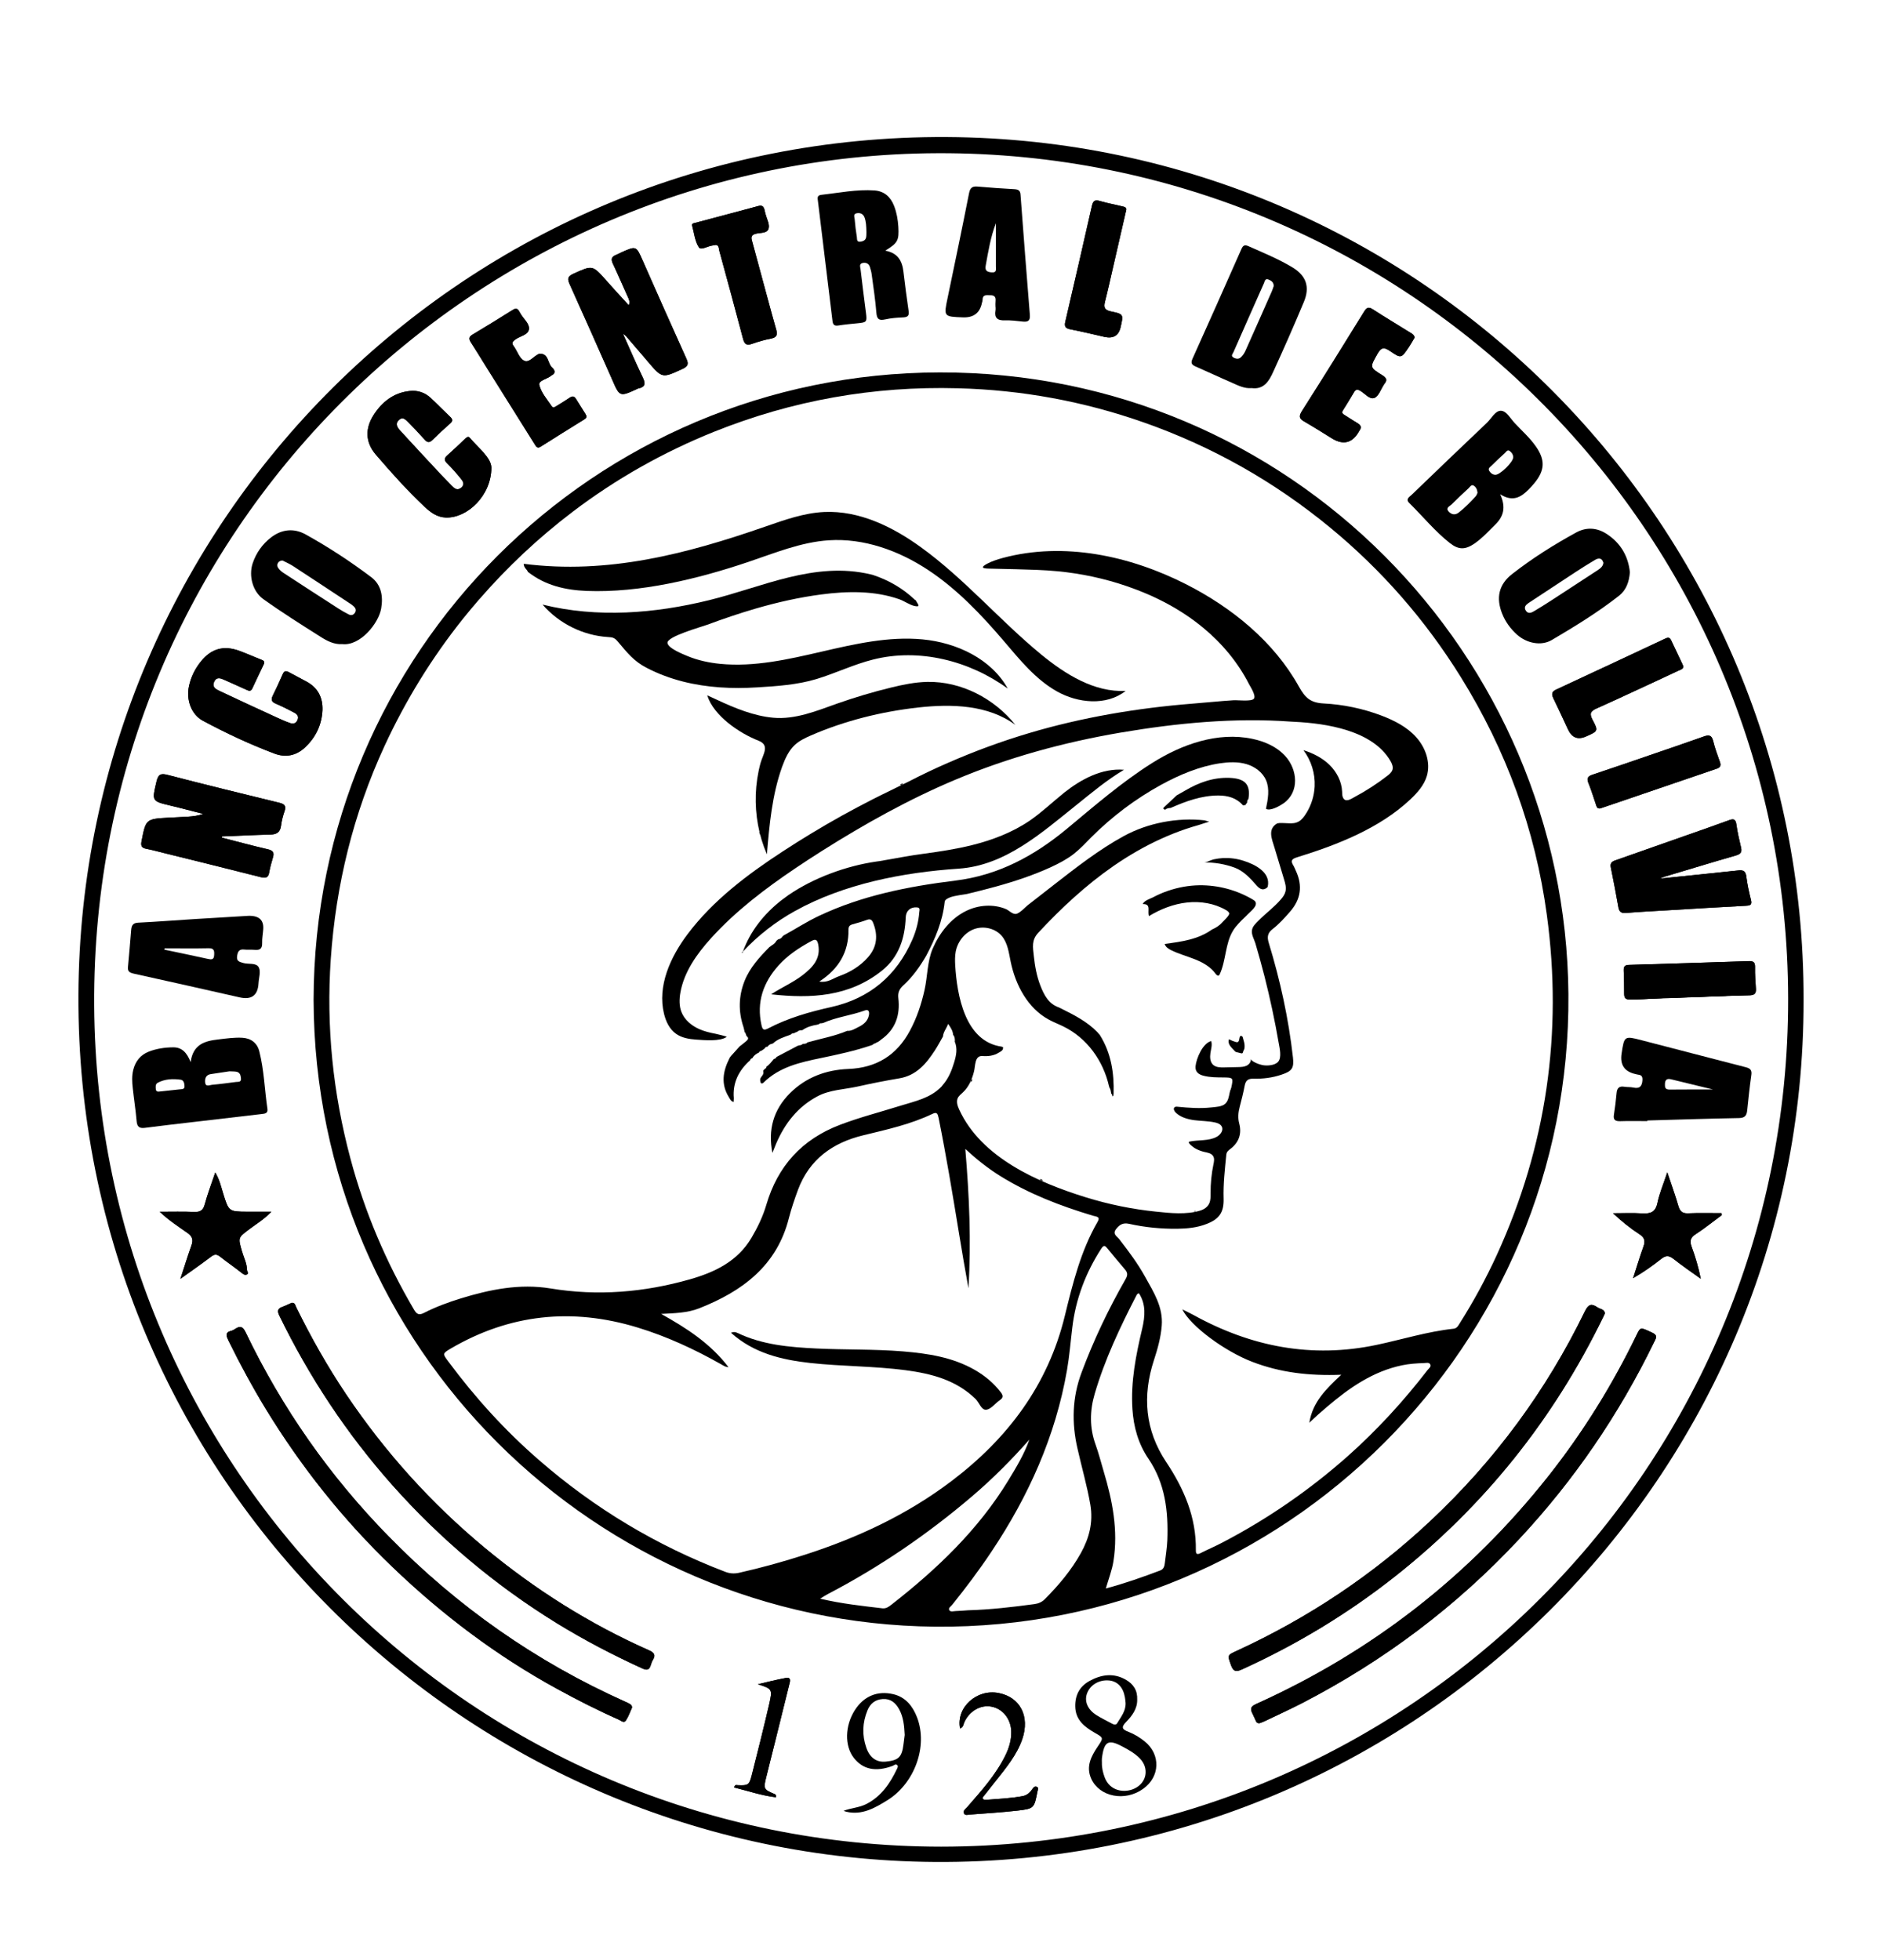 <svg width="24" height="25" viewBox="0 0 24 25" fill="none" xmlns="http://www.w3.org/2000/svg">
<path fill-rule="evenodd" clip-rule="evenodd" d="M23 12.756C23.01 18.818 18.05 23.787 11.926 23.748C5.95 23.709 0.972 18.844 1 12.689C1.028 6.656 5.937 1.714 12.073 1.748C18.144 1.782 23.016 6.735 23 12.756ZM12.001 23.553C17.974 23.549 22.81 18.714 22.803 12.739C22.796 6.747 17.918 1.934 11.962 1.954C6.056 1.973 1.162 6.786 1.201 12.828C1.239 18.745 6.045 23.549 12.001 23.553L12.001 23.553Z" fill="currentColor"/>
<path fill-rule="evenodd" clip-rule="evenodd" d="M8.06 21.78C8.06 21.747 8.044 21.735 7.971 21.703C6.832 21.193 5.829 20.488 4.956 19.596C4.205 18.829 3.596 17.96 3.132 16.992C3.069 16.86 3.009 16.96 2.949 16.974C2.861 16.994 2.89 17.049 2.916 17.103C3.062 17.4 3.219 17.691 3.392 17.974C3.844 18.713 4.379 19.386 5.004 19.985C5.637 20.593 6.333 21.118 7.103 21.54C7.361 21.681 7.622 21.814 7.891 21.933C7.918 21.945 7.957 21.983 7.982 21.943C8.016 21.892 8.036 21.831 8.059 21.78H8.06Z" fill="currentColor"/>
<path fill-rule="evenodd" clip-rule="evenodd" d="M16.066 21.977C16.079 21.972 16.1 21.965 16.12 21.956C16.283 21.878 16.448 21.803 16.609 21.72C17.65 21.181 18.573 20.487 19.374 19.628C20.073 18.878 20.645 18.041 21.093 17.119C21.113 17.075 21.149 17.034 21.073 16.999C20.92 16.927 20.921 16.924 20.875 17.018C20.565 17.661 20.19 18.265 19.747 18.826C18.74 20.098 17.497 21.068 16.017 21.734C15.942 21.768 15.944 21.8 15.973 21.858C15.988 21.888 16.002 21.92 16.016 21.951C16.024 21.97 16.036 21.982 16.066 21.978V21.977Z" fill="currentColor"/>
<path fill-rule="evenodd" clip-rule="evenodd" d="M3.719 16.617C3.679 16.634 3.64 16.654 3.599 16.669C3.538 16.69 3.536 16.724 3.561 16.777C3.943 17.562 4.421 18.284 5 18.937C5.614 19.628 6.314 20.218 7.101 20.703C7.453 20.919 7.818 21.11 8.194 21.281C8.25 21.306 8.28 21.298 8.298 21.24C8.306 21.216 8.313 21.192 8.326 21.171C8.365 21.109 8.341 21.077 8.28 21.05C7.519 20.713 6.822 20.273 6.181 19.741C5.499 19.175 4.912 18.523 4.417 17.788C4.178 17.433 3.968 17.061 3.779 16.676C3.767 16.651 3.763 16.612 3.719 16.616L3.719 16.617Z" fill="currentColor"/>
<path fill-rule="evenodd" clip-rule="evenodd" d="M20.467 16.752C20.459 16.695 20.404 16.697 20.371 16.674C20.298 16.624 20.257 16.631 20.212 16.723C19.72 17.737 19.062 18.629 18.24 19.4C17.509 20.086 16.686 20.634 15.776 21.053C15.649 21.111 15.652 21.109 15.698 21.237C15.726 21.313 15.754 21.33 15.834 21.294C16.534 20.976 17.187 20.582 17.791 20.105C18.927 19.207 19.808 18.105 20.442 16.803C20.45 16.786 20.458 16.769 20.466 16.752L20.467 16.752Z" fill="currentColor"/>
<path fill-rule="evenodd" clip-rule="evenodd" d="M2.83 10.684C2.831 10.679 2.832 10.673 2.833 10.668C3.037 10.659 3.242 10.649 3.447 10.644C3.527 10.642 3.574 10.617 3.584 10.531C3.592 10.469 3.608 10.408 3.628 10.349C3.655 10.275 3.625 10.253 3.556 10.237C3.084 10.122 2.611 10.006 2.141 9.884C2.048 9.859 2.018 9.877 1.996 9.969C1.937 10.219 1.932 10.217 2.181 10.276C2.319 10.309 2.455 10.346 2.592 10.38C2.526 10.404 2.463 10.411 2.4 10.416C2.319 10.421 2.238 10.424 2.157 10.428C1.86 10.445 1.861 10.445 1.805 10.731C1.793 10.792 1.811 10.816 1.87 10.826C1.946 10.841 2.021 10.862 2.097 10.881C2.509 10.983 2.92 11.084 3.331 11.188C3.394 11.204 3.424 11.19 3.434 11.124C3.445 11.06 3.463 10.996 3.482 10.934C3.5 10.872 3.481 10.847 3.416 10.832C3.22 10.787 3.026 10.734 2.831 10.684L2.83 10.684Z" fill="currentColor"/>
<path fill-rule="evenodd" clip-rule="evenodd" d="M8.018 3.894C7.921 3.787 7.826 3.685 7.734 3.581C7.554 3.378 7.557 3.381 7.312 3.492C7.235 3.526 7.235 3.558 7.264 3.624C7.446 4.028 7.626 4.433 7.805 4.838C7.903 5.063 7.901 5.064 8.129 4.959C8.132 4.958 8.134 4.956 8.137 4.955C8.244 4.935 8.228 4.879 8.191 4.802C8.108 4.629 8.031 4.452 7.945 4.259C7.968 4.275 7.976 4.278 7.981 4.284C8.075 4.393 8.168 4.502 8.261 4.611C8.445 4.827 8.444 4.825 8.702 4.706C8.77 4.675 8.786 4.646 8.753 4.574C8.565 4.159 8.381 3.742 8.197 3.326C8.113 3.136 8.114 3.135 7.928 3.217C7.903 3.229 7.878 3.243 7.852 3.253C7.794 3.276 7.791 3.311 7.816 3.364C7.881 3.502 7.941 3.643 8.004 3.782C8.019 3.815 8.038 3.848 8.018 3.894L8.018 3.894Z" fill="currentColor"/>
<path fill-rule="evenodd" clip-rule="evenodd" d="M21.166 11.206C21.201 11.192 21.218 11.184 21.235 11.179C21.537 11.089 21.838 10.997 22.14 10.91C22.196 10.893 22.216 10.869 22.203 10.811C22.18 10.714 22.157 10.616 22.144 10.518C22.134 10.448 22.109 10.438 22.047 10.462C21.871 10.527 21.694 10.588 21.518 10.65C21.212 10.758 20.906 10.866 20.6 10.973C20.557 10.988 20.531 11.008 20.541 11.06C20.576 11.232 20.609 11.403 20.639 11.575C20.65 11.633 20.678 11.649 20.736 11.644C20.907 11.63 21.078 11.621 21.25 11.611C21.589 11.591 21.928 11.57 22.268 11.552C22.329 11.549 22.343 11.533 22.328 11.474C22.304 11.377 22.282 11.279 22.27 11.181C22.262 11.11 22.231 11.094 22.165 11.102C21.84 11.137 21.514 11.17 21.166 11.206H21.166Z" fill="currentColor"/>
<path fill-rule="evenodd" clip-rule="evenodd" d="M6.266 5.964C6.263 5.838 6.109 5.721 5.99 5.583C5.97 5.561 5.951 5.579 5.934 5.594C5.857 5.667 5.78 5.74 5.701 5.811C5.662 5.846 5.665 5.873 5.702 5.91C5.762 5.969 5.818 6.033 5.871 6.098C5.9 6.133 5.935 6.175 5.882 6.22C5.832 6.262 5.794 6.23 5.76 6.195C5.686 6.12 5.613 6.042 5.541 5.965C5.392 5.805 5.243 5.645 5.096 5.484C5.059 5.443 5.04 5.396 5.091 5.353C5.138 5.312 5.173 5.353 5.203 5.382C5.276 5.455 5.346 5.53 5.415 5.607C5.45 5.646 5.477 5.649 5.515 5.611C5.588 5.539 5.664 5.469 5.741 5.401C5.776 5.37 5.773 5.347 5.742 5.318C5.658 5.238 5.578 5.155 5.493 5.076C5.419 5.007 5.328 4.976 5.226 4.987C5.02 5.008 4.872 5.127 4.766 5.291C4.658 5.458 4.654 5.635 4.79 5.795C4.989 6.027 5.193 6.255 5.416 6.465C5.491 6.535 5.573 6.597 5.686 6.601C5.962 6.609 6.266 6.319 6.266 5.964H6.266Z" fill="currentColor"/>
<path fill-rule="evenodd" clip-rule="evenodd" d="M4.112 9.057C4.117 8.894 4.053 8.771 3.909 8.693C3.835 8.653 3.76 8.615 3.686 8.574C3.651 8.555 3.625 8.552 3.606 8.597C3.565 8.692 3.521 8.785 3.476 8.878C3.454 8.925 3.465 8.952 3.513 8.973C3.596 9.009 3.677 9.049 3.757 9.092C3.792 9.11 3.813 9.14 3.793 9.185C3.773 9.23 3.737 9.235 3.699 9.222C3.643 9.203 3.589 9.178 3.535 9.154C3.291 9.042 3.047 8.929 2.805 8.815C2.758 8.793 2.699 8.766 2.731 8.696C2.761 8.628 2.815 8.65 2.866 8.673C2.957 8.715 3.049 8.754 3.139 8.796C3.17 8.81 3.197 8.824 3.217 8.782C3.265 8.68 3.312 8.578 3.361 8.477C3.378 8.444 3.37 8.428 3.335 8.415C3.239 8.378 3.145 8.334 3.048 8.299C2.852 8.229 2.695 8.273 2.564 8.434C2.488 8.527 2.435 8.633 2.41 8.751C2.372 8.925 2.439 9.112 2.586 9.191C2.88 9.35 3.183 9.491 3.496 9.61C3.64 9.665 3.774 9.64 3.888 9.534C4.026 9.406 4.103 9.246 4.112 9.057L4.112 9.057Z" fill="currentColor"/>
<path fill-rule="evenodd" clip-rule="evenodd" d="M7.48 5.308C7.476 5.301 7.472 5.289 7.465 5.278C7.426 5.215 7.385 5.152 7.346 5.088C7.322 5.047 7.295 5.052 7.261 5.075C7.21 5.11 7.156 5.142 7.103 5.175C7.082 5.188 7.055 5.21 7.037 5.183C6.978 5.095 6.902 5.009 6.878 4.911C6.863 4.853 6.978 4.835 7.029 4.792C7.031 4.79 7.034 4.788 7.036 4.787C7.096 4.757 7.069 4.713 7.042 4.689C6.98 4.635 7.001 4.502 6.875 4.513C6.872 4.513 6.869 4.516 6.867 4.517C6.804 4.546 6.747 4.632 6.683 4.6C6.627 4.573 6.6 4.488 6.56 4.428C6.557 4.423 6.554 4.418 6.55 4.413C6.523 4.377 6.536 4.357 6.571 4.331C6.631 4.286 6.739 4.274 6.746 4.195C6.752 4.123 6.671 4.063 6.635 3.994C6.631 3.986 6.625 3.979 6.621 3.97C6.6 3.93 6.574 3.931 6.537 3.954C6.368 4.06 6.198 4.165 6.027 4.267C5.979 4.296 5.977 4.322 6.004 4.364C6.078 4.48 6.149 4.597 6.222 4.713C6.421 5.031 6.62 5.348 6.819 5.666C6.838 5.696 6.852 5.725 6.897 5.696C7.079 5.58 7.262 5.467 7.445 5.353C7.46 5.343 7.479 5.336 7.48 5.308L7.48 5.308Z" fill="currentColor"/>
<path fill-rule="evenodd" clip-rule="evenodd" d="M18.041 4.303C18.028 4.263 17.998 4.251 17.972 4.235C17.819 4.139 17.663 4.047 17.511 3.948C17.456 3.912 17.431 3.917 17.396 3.974C17.134 4.399 16.87 4.823 16.602 5.244C16.562 5.308 16.566 5.338 16.63 5.375C16.748 5.443 16.864 5.517 16.981 5.589C17.13 5.682 17.247 5.652 17.331 5.5C17.333 5.497 17.334 5.495 17.336 5.492C17.366 5.453 17.355 5.424 17.316 5.4C17.26 5.366 17.205 5.33 17.149 5.295C17.125 5.28 17.103 5.267 17.127 5.23C17.177 5.155 17.222 5.076 17.269 4.999C17.289 4.967 17.309 4.963 17.346 4.984C17.406 5.018 17.467 5.1 17.527 5.075C17.582 5.052 17.61 4.963 17.649 4.904C17.651 4.901 17.652 4.898 17.654 4.896C17.696 4.847 17.68 4.819 17.629 4.787C17.461 4.683 17.469 4.685 17.567 4.511C17.617 4.423 17.656 4.429 17.728 4.479C17.867 4.574 17.87 4.571 17.966 4.427C17.994 4.386 18.017 4.342 18.041 4.303L18.041 4.303Z" fill="currentColor"/>
<path fill-rule="evenodd" clip-rule="evenodd" d="M9.102 3.128C9.171 3.109 9.164 3.165 9.173 3.199C9.275 3.572 9.377 3.945 9.475 4.319C9.493 4.389 9.52 4.411 9.591 4.385C9.67 4.357 9.751 4.334 9.834 4.318C9.905 4.304 9.917 4.269 9.899 4.206C9.86 4.071 9.824 3.935 9.787 3.8C9.723 3.562 9.658 3.324 9.594 3.087C9.582 3.044 9.567 3.003 9.631 2.983C9.691 2.965 9.784 2.981 9.802 2.914C9.817 2.859 9.777 2.789 9.761 2.726C9.757 2.708 9.752 2.69 9.748 2.671C9.737 2.632 9.717 2.615 9.673 2.627C9.405 2.7 9.136 2.77 8.868 2.842C8.849 2.847 8.818 2.847 8.827 2.88C8.852 2.973 8.862 3.076 8.912 3.154C8.939 3.196 9.026 3.138 9.086 3.131C9.092 3.13 9.099 3.129 9.102 3.128Z" fill="currentColor"/>
<path fill-rule="evenodd" clip-rule="evenodd" d="M21.468 8.504C21.465 8.495 21.462 8.486 21.458 8.477C21.409 8.373 21.36 8.268 21.31 8.164C21.288 8.118 21.256 8.136 21.223 8.151C20.765 8.365 20.308 8.581 19.849 8.793C19.786 8.821 19.783 8.853 19.81 8.908C19.874 9.04 19.935 9.173 19.997 9.306C20.046 9.41 20.123 9.439 20.228 9.392C20.38 9.325 20.384 9.323 20.309 9.181C20.268 9.104 20.28 9.071 20.36 9.036C20.71 8.879 21.057 8.715 21.406 8.553C21.43 8.542 21.46 8.536 21.468 8.504H21.468Z" fill="currentColor"/>
<path fill-rule="evenodd" clip-rule="evenodd" d="M14.359 2.692C14.378 2.64 14.334 2.638 14.303 2.63C14.213 2.607 14.12 2.592 14.031 2.565C13.965 2.545 13.939 2.558 13.924 2.628C13.813 3.121 13.699 3.612 13.585 4.104C13.571 4.162 13.586 4.188 13.648 4.2C13.794 4.228 13.94 4.264 14.085 4.297C14.198 4.322 14.267 4.28 14.291 4.171C14.328 4.01 14.329 4.006 14.167 3.972C14.089 3.956 14.072 3.923 14.091 3.85C14.127 3.708 14.158 3.565 14.191 3.423C14.247 3.18 14.303 2.937 14.359 2.692H14.359Z" fill="currentColor"/>
<path fill-rule="evenodd" clip-rule="evenodd" d="M21.408 12.724C21.408 12.716 21.408 12.732 21.408 12.724C21.707 12.714 22.006 12.702 22.306 12.695C22.371 12.694 22.397 12.674 22.392 12.609C22.386 12.519 22.379 12.428 22.381 12.338C22.383 12.276 22.363 12.257 22.302 12.259C21.794 12.276 21.285 12.291 20.777 12.306C20.727 12.307 20.704 12.322 20.706 12.377C20.711 12.476 20.713 12.576 20.712 12.676C20.712 12.733 20.735 12.75 20.791 12.749C20.997 12.746 21.202 12.724 21.408 12.724H21.408Z" fill="currentColor"/>
<path fill-rule="evenodd" clip-rule="evenodd" d="M20.407 10.311C20.414 10.308 20.423 10.306 20.432 10.303C20.919 10.136 21.406 9.97 21.894 9.804C21.937 9.789 21.95 9.764 21.933 9.718C21.901 9.63 21.869 9.542 21.847 9.451C21.828 9.373 21.79 9.371 21.726 9.394C21.494 9.477 21.26 9.556 21.027 9.636C20.788 9.718 20.55 9.801 20.31 9.88C20.249 9.9 20.231 9.925 20.256 9.987C20.293 10.076 20.32 10.169 20.352 10.261C20.361 10.288 20.366 10.317 20.408 10.311L20.407 10.311Z" fill="currentColor"/>
<path fill-rule="evenodd" clip-rule="evenodd" d="M2.3 16.311C2.447 16.206 2.572 16.119 2.693 16.027C2.736 15.995 2.765 15.995 2.807 16.028C2.897 16.1 2.993 16.164 3.083 16.236C3.105 16.253 3.124 16.266 3.148 16.255C3.178 16.241 3.15 16.218 3.15 16.2C3.149 16.114 3.108 16.038 3.085 15.957C3.036 15.784 3.034 15.787 3.18 15.677C3.269 15.61 3.367 15.553 3.46 15.455C3.343 15.455 3.25 15.455 3.157 15.455C2.916 15.453 2.917 15.453 2.844 15.216C2.818 15.133 2.8 15.046 2.745 14.954C2.696 15.101 2.646 15.229 2.611 15.361C2.59 15.441 2.55 15.46 2.474 15.457C2.335 15.451 2.197 15.455 2.037 15.455C2.157 15.569 2.275 15.644 2.389 15.724C2.456 15.771 2.466 15.816 2.44 15.888C2.393 16.019 2.353 16.152 2.301 16.312L2.3 16.311Z" fill="currentColor"/>
<path fill-rule="evenodd" clip-rule="evenodd" d="M21.958 15.497C21.957 15.489 21.955 15.481 21.953 15.473C21.811 15.473 21.668 15.469 21.526 15.475C21.453 15.478 21.423 15.448 21.403 15.381C21.364 15.245 21.315 15.112 21.262 14.952C21.213 15.1 21.162 15.219 21.136 15.343C21.112 15.458 21.05 15.482 20.946 15.476C20.821 15.468 20.695 15.474 20.57 15.474C20.68 15.578 20.79 15.666 20.907 15.742C20.973 15.785 20.983 15.828 20.958 15.898C20.91 16.031 20.87 16.167 20.826 16.302C20.956 16.227 21.073 16.145 21.185 16.056C21.24 16.012 21.282 16.01 21.339 16.055C21.452 16.144 21.572 16.226 21.689 16.31C21.66 16.165 21.62 16.031 21.572 15.9C21.546 15.827 21.557 15.783 21.627 15.739C21.742 15.665 21.848 15.578 21.958 15.497V15.497Z" fill="currentColor"/>
<path fill-rule="evenodd" clip-rule="evenodd" d="M12.243 22.046C12.287 22.029 12.285 21.992 12.297 21.966C12.362 21.823 12.505 21.74 12.644 21.767C12.788 21.794 12.893 21.926 12.896 22.086C12.898 22.194 12.868 22.294 12.82 22.391C12.697 22.64 12.512 22.844 12.332 23.051C12.312 23.073 12.277 23.095 12.293 23.128C12.306 23.159 12.343 23.145 12.369 23.143C12.571 23.128 12.774 23.116 12.975 23.093C13.189 23.068 13.188 23.063 13.23 22.848C13.234 22.827 13.25 22.803 13.222 22.79C13.197 22.778 13.181 22.796 13.168 22.815C13.137 22.861 13.098 22.897 13.043 22.908C12.889 22.937 12.733 22.943 12.578 22.955C12.563 22.956 12.542 22.954 12.535 22.945C12.521 22.926 12.542 22.912 12.553 22.898C12.603 22.834 12.654 22.771 12.704 22.707C12.833 22.543 12.968 22.381 13.037 22.18C13.135 21.891 13.01 21.648 12.738 21.594C12.457 21.537 12.19 21.777 12.243 22.045L12.243 22.046Z" fill="currentColor"/>
<path fill-rule="evenodd" clip-rule="evenodd" d="M9.664 21.481C9.848 21.541 9.853 21.542 9.809 21.735C9.739 22.039 9.663 22.341 9.586 22.644C9.555 22.767 9.538 22.775 9.409 22.769C9.392 22.768 9.37 22.759 9.362 22.798C9.539 22.842 9.712 22.901 9.894 22.923C9.901 22.889 9.885 22.885 9.871 22.879C9.742 22.826 9.735 22.812 9.769 22.676C9.805 22.527 9.843 22.379 9.88 22.231C9.942 21.982 10.004 21.734 10.065 21.485C10.075 21.445 10.095 21.387 10.017 21.402C9.898 21.424 9.781 21.454 9.664 21.481H9.664Z" fill="currentColor"/>
<path fill-rule="evenodd" clip-rule="evenodd" d="M8.06 21.78C8.036 21.831 8.016 21.892 7.982 21.943C7.957 21.983 7.918 21.945 7.891 21.933C7.622 21.814 7.361 21.681 7.104 21.54C6.332 21.118 5.637 20.593 5.004 19.985C4.379 19.386 3.844 18.713 3.392 17.974C3.22 17.691 3.062 17.4 2.916 17.103C2.89 17.049 2.861 16.994 2.949 16.974C3.009 16.96 3.069 16.86 3.132 16.992C3.596 17.96 4.206 18.829 4.956 19.596C5.828 20.488 6.832 21.193 7.971 21.703C8.044 21.735 8.06 21.747 8.06 21.78L8.06 21.78Z" fill="currentColor"/>
<path fill-rule="evenodd" clip-rule="evenodd" d="M16.066 21.977C16.036 21.982 16.024 21.97 16.016 21.951C16.002 21.92 15.988 21.888 15.973 21.858C15.944 21.8 15.942 21.768 16.017 21.734C17.497 21.068 18.741 20.098 19.747 18.826C20.19 18.265 20.564 17.661 20.875 17.017C20.921 16.924 20.92 16.927 21.073 16.999C21.149 17.034 21.114 17.075 21.093 17.119C20.645 18.041 20.074 18.878 19.374 19.628C18.574 20.487 17.65 21.181 16.609 21.72C16.448 21.803 16.283 21.878 16.12 21.956C16.1 21.965 16.079 21.972 16.066 21.977V21.977Z" fill="currentColor"/>
<path fill-rule="evenodd" clip-rule="evenodd" d="M3.719 16.617C3.763 16.612 3.767 16.651 3.779 16.677C3.968 17.061 4.178 17.433 4.417 17.789C4.912 18.524 5.499 19.175 6.181 19.741C6.822 20.273 7.519 20.713 8.28 21.05C8.341 21.077 8.365 21.109 8.326 21.171C8.313 21.192 8.306 21.217 8.298 21.241C8.28 21.299 8.25 21.307 8.194 21.281C7.818 21.11 7.453 20.919 7.101 20.703C6.314 20.218 5.614 19.629 5 18.938C4.421 18.285 3.943 17.563 3.561 16.777C3.536 16.725 3.538 16.69 3.599 16.669C3.64 16.654 3.679 16.634 3.719 16.617L3.719 16.617Z" fill="currentColor"/>
<path fill-rule="evenodd" clip-rule="evenodd" d="M20.466 16.752C20.458 16.769 20.45 16.786 20.442 16.803C19.808 18.105 18.927 19.207 17.791 20.105C17.187 20.582 16.534 20.976 15.834 21.294C15.754 21.33 15.726 21.313 15.698 21.238C15.652 21.109 15.649 21.111 15.776 21.053C16.686 20.634 17.509 20.086 18.24 19.4C19.062 18.629 19.72 17.737 20.212 16.723C20.257 16.631 20.298 16.624 20.371 16.674C20.404 16.697 20.459 16.695 20.467 16.752L20.466 16.752Z" fill="currentColor"/>
<path fill-rule="evenodd" clip-rule="evenodd" d="M15.961 4.95C15.867 4.958 15.789 4.916 15.709 4.881C15.554 4.814 15.402 4.742 15.248 4.675C15.198 4.653 15.182 4.632 15.207 4.576C15.417 4.11 15.625 3.642 15.832 3.174C15.851 3.131 15.873 3.118 15.919 3.139C16.11 3.224 16.304 3.303 16.483 3.411C16.659 3.518 16.707 3.662 16.627 3.852C16.502 4.152 16.371 4.449 16.236 4.744C16.184 4.859 16.118 4.971 15.961 4.95ZM16.243 3.648C16.243 3.598 16.21 3.579 16.175 3.565C16.133 3.549 16.128 3.588 16.119 3.611C15.988 3.904 15.859 4.198 15.729 4.493C15.72 4.514 15.694 4.537 15.726 4.558C15.756 4.577 15.794 4.585 15.822 4.559C15.847 4.537 15.867 4.507 15.881 4.477C15.995 4.223 16.107 3.969 16.219 3.715C16.229 3.692 16.236 3.668 16.243 3.648V3.648Z" fill="currentColor"/>
<path fill-rule="evenodd" clip-rule="evenodd" d="M19.131 6.304C19.207 6.471 19.174 6.587 19.069 6.69C18.985 6.773 18.905 6.861 18.807 6.93C18.689 7.012 18.604 7.016 18.491 6.928C18.299 6.777 18.145 6.586 17.972 6.416C17.921 6.366 17.973 6.338 18.002 6.311C18.321 6.004 18.64 5.697 18.962 5.392C19.02 5.337 19.067 5.237 19.141 5.239C19.213 5.242 19.261 5.338 19.316 5.396C19.407 5.494 19.509 5.583 19.586 5.694C19.707 5.866 19.701 5.999 19.568 6.161C19.544 6.19 19.519 6.218 19.493 6.244C19.396 6.341 19.292 6.406 19.131 6.304V6.304ZM18.842 6.286C18.839 6.245 18.823 6.212 18.794 6.194C18.763 6.175 18.745 6.211 18.727 6.228C18.654 6.295 18.581 6.364 18.511 6.434C18.488 6.457 18.433 6.476 18.471 6.521C18.506 6.561 18.552 6.576 18.603 6.537C18.682 6.475 18.751 6.404 18.818 6.331C18.83 6.318 18.835 6.299 18.842 6.286H18.842ZM19.068 6.056C19.128 6.059 19.299 5.892 19.297 5.831C19.296 5.797 19.277 5.77 19.252 5.752C19.223 5.73 19.207 5.764 19.191 5.778C19.133 5.83 19.077 5.884 19.022 5.938C19.003 5.957 18.971 5.973 18.992 6.007C19.009 6.034 19.034 6.054 19.068 6.056L19.068 6.056Z" fill="currentColor"/>
<path fill-rule="evenodd" clip-rule="evenodd" d="M2.431 13.547C2.462 13.316 2.614 13.277 2.785 13.257C2.887 13.245 2.989 13.23 3.092 13.236C3.203 13.243 3.28 13.303 3.307 13.41C3.368 13.65 3.374 13.898 3.41 14.141C3.42 14.203 3.374 14.204 3.334 14.209C3.049 14.242 2.764 14.276 2.479 14.309C2.268 14.334 2.058 14.357 1.847 14.385C1.774 14.394 1.748 14.369 1.742 14.297C1.73 14.157 1.708 14.018 1.693 13.879C1.684 13.801 1.68 13.723 1.699 13.646C1.727 13.536 1.789 13.456 1.897 13.413C1.997 13.374 2.102 13.359 2.208 13.358C2.319 13.357 2.384 13.425 2.431 13.547L2.431 13.547ZM2.926 13.664C2.857 13.675 2.771 13.687 2.686 13.7C2.626 13.71 2.612 13.755 2.616 13.804C2.621 13.867 2.673 13.839 2.703 13.836C2.805 13.827 2.906 13.813 3.008 13.8C3.036 13.796 3.078 13.806 3.073 13.756C3.07 13.72 3.063 13.68 3.018 13.67C2.994 13.665 2.968 13.666 2.926 13.664L2.926 13.664ZM2.052 13.92C2.12 13.913 2.207 13.903 2.293 13.894C2.321 13.891 2.355 13.895 2.353 13.853C2.352 13.818 2.343 13.776 2.305 13.771C2.205 13.757 2.105 13.761 2.013 13.809C1.98 13.826 1.984 13.861 1.987 13.892C1.99 13.921 2.007 13.928 2.052 13.92L2.052 13.92Z" fill="currentColor"/>
<path fill-rule="evenodd" clip-rule="evenodd" d="M2.83 10.684C3.025 10.734 3.219 10.787 3.415 10.832C3.48 10.847 3.499 10.873 3.481 10.934C3.463 10.997 3.444 11.06 3.433 11.124C3.423 11.19 3.393 11.204 3.33 11.189C2.919 11.085 2.508 10.983 2.096 10.881C2.02 10.863 1.945 10.841 1.869 10.827C1.81 10.816 1.792 10.793 1.804 10.732C1.86 10.445 1.859 10.445 2.156 10.429C2.237 10.424 2.318 10.421 2.399 10.416C2.462 10.412 2.525 10.405 2.591 10.381C2.454 10.346 2.318 10.309 2.18 10.277C1.932 10.218 1.936 10.22 1.995 9.969C2.017 9.877 2.047 9.86 2.14 9.884C2.61 10.007 3.083 10.122 3.555 10.237C3.624 10.254 3.654 10.275 3.627 10.35C3.607 10.408 3.591 10.47 3.584 10.531C3.573 10.617 3.526 10.643 3.446 10.645C3.241 10.65 3.036 10.66 2.832 10.668C2.831 10.673 2.83 10.679 2.829 10.684L2.83 10.684Z" fill="currentColor"/>
<path fill-rule="evenodd" clip-rule="evenodd" d="M11.289 3.197C11.45 3.226 11.505 3.328 11.521 3.465C11.54 3.632 11.563 3.799 11.587 3.966C11.595 4.023 11.579 4.045 11.52 4.048C11.443 4.051 11.364 4.057 11.288 4.074C11.21 4.091 11.183 4.072 11.176 3.99C11.163 3.829 11.139 3.668 11.117 3.507C11.113 3.473 11.104 3.439 11.094 3.407C11.081 3.365 11.05 3.347 11.007 3.353C10.952 3.361 10.97 3.404 10.974 3.434C10.995 3.62 11.02 3.806 11.043 3.991C11.058 4.106 11.052 4.112 10.937 4.123C10.856 4.131 10.775 4.138 10.695 4.151C10.643 4.159 10.622 4.146 10.616 4.092C10.555 3.584 10.492 3.075 10.431 2.567C10.426 2.53 10.416 2.491 10.474 2.485C10.7 2.46 10.924 2.413 11.153 2.429C11.28 2.439 11.358 2.514 11.402 2.627C11.435 2.712 11.45 2.801 11.456 2.892C11.466 3.067 11.449 3.099 11.289 3.197V3.197ZM11.049 2.959C11.047 2.886 11.045 2.826 11.024 2.771C11.006 2.727 10.97 2.712 10.925 2.72C10.877 2.729 10.897 2.769 10.899 2.795C10.905 2.872 10.915 2.949 10.927 3.025C10.93 3.049 10.924 3.088 10.968 3.083C11.002 3.079 11.037 3.068 11.045 3.028C11.05 3.001 11.048 2.972 11.049 2.959L11.049 2.959Z" fill="currentColor"/>
<path fill-rule="evenodd" clip-rule="evenodd" d="M8.018 3.894C8.038 3.848 8.019 3.815 8.004 3.782C7.941 3.642 7.881 3.502 7.816 3.364C7.791 3.311 7.794 3.276 7.852 3.253C7.878 3.243 7.903 3.228 7.928 3.217C8.114 3.135 8.113 3.135 8.197 3.326C8.381 3.742 8.565 4.159 8.753 4.574C8.786 4.646 8.771 4.674 8.702 4.706C8.444 4.825 8.445 4.827 8.261 4.611C8.168 4.502 8.075 4.393 7.981 4.284C7.976 4.278 7.968 4.275 7.945 4.259C8.032 4.451 8.108 4.629 8.191 4.802C8.228 4.878 8.244 4.935 8.137 4.955C8.134 4.955 8.132 4.958 8.129 4.959C7.901 5.064 7.903 5.063 7.805 4.838C7.626 4.432 7.446 4.028 7.264 3.624C7.235 3.558 7.235 3.526 7.312 3.491C7.557 3.381 7.554 3.377 7.734 3.58C7.826 3.685 7.921 3.787 8.018 3.893L8.018 3.894Z" fill="currentColor"/>
<path fill-rule="evenodd" clip-rule="evenodd" d="M4.365 8.215C4.265 8.222 4.176 8.178 4.091 8.124C3.843 7.967 3.595 7.811 3.356 7.64C3.226 7.547 3.168 7.35 3.222 7.185C3.267 7.051 3.346 6.94 3.457 6.854C3.594 6.749 3.749 6.734 3.897 6.816C4.189 6.978 4.469 7.161 4.735 7.362C4.861 7.458 4.888 7.603 4.861 7.76C4.829 7.949 4.595 8.241 4.365 8.215ZM3.603 7.149C3.551 7.148 3.519 7.2 3.546 7.241C3.562 7.266 3.587 7.288 3.612 7.305C3.844 7.457 4.077 7.608 4.31 7.758C4.354 7.787 4.401 7.813 4.448 7.837C4.48 7.853 4.509 7.844 4.528 7.813C4.545 7.784 4.536 7.758 4.514 7.737C4.5 7.724 4.486 7.712 4.47 7.702C4.226 7.541 3.981 7.379 3.736 7.219C3.693 7.191 3.645 7.171 3.603 7.149H3.603Z" fill="currentColor"/>
<path fill-rule="evenodd" clip-rule="evenodd" d="M20.785 7.299C20.775 7.423 20.738 7.525 20.648 7.597C20.377 7.81 20.084 7.989 19.789 8.163C19.655 8.242 19.47 8.206 19.345 8.094C19.263 8.02 19.198 7.932 19.157 7.829C19.075 7.626 19.112 7.454 19.285 7.32C19.541 7.12 19.816 6.947 20.101 6.791C20.233 6.719 20.369 6.73 20.492 6.812C20.67 6.929 20.765 7.098 20.785 7.299L20.785 7.299ZM20.447 7.178C20.429 7.114 20.386 7.114 20.339 7.142C20.256 7.191 20.175 7.242 20.094 7.295C19.894 7.426 19.694 7.558 19.494 7.69C19.458 7.714 19.428 7.744 19.459 7.79C19.487 7.831 19.526 7.817 19.558 7.798C19.636 7.752 19.712 7.704 19.788 7.655C19.981 7.53 20.174 7.404 20.367 7.277C20.402 7.253 20.441 7.23 20.447 7.178V7.178Z" fill="currentColor"/>
<path fill-rule="evenodd" clip-rule="evenodd" d="M21.166 11.206C21.514 11.17 21.84 11.137 22.165 11.102C22.231 11.094 22.262 11.11 22.27 11.181C22.282 11.279 22.304 11.377 22.328 11.474C22.343 11.533 22.329 11.549 22.268 11.552C21.928 11.569 21.589 11.591 21.25 11.611C21.078 11.621 20.907 11.63 20.736 11.644C20.678 11.649 20.65 11.633 20.639 11.575C20.609 11.403 20.576 11.232 20.541 11.06C20.531 11.008 20.557 10.988 20.6 10.973C20.906 10.866 21.212 10.758 21.518 10.65C21.694 10.588 21.871 10.527 22.047 10.462C22.109 10.438 22.134 10.448 22.143 10.518C22.157 10.616 22.18 10.714 22.203 10.811C22.217 10.869 22.196 10.893 22.14 10.91C21.838 10.997 21.537 11.089 21.235 11.179C21.218 11.184 21.201 11.192 21.166 11.206H21.166Z" fill="currentColor"/>
<path fill-rule="evenodd" clip-rule="evenodd" d="M3.166 11.681C3.302 11.677 3.365 11.733 3.357 11.85C3.353 11.909 3.341 11.969 3.343 12.027C3.346 12.108 3.306 12.121 3.239 12.114C3.199 12.11 3.158 12.116 3.118 12.111C3.053 12.103 3.033 12.132 3.024 12.192C3.013 12.261 3.055 12.268 3.102 12.282C3.169 12.302 3.267 12.275 3.3 12.338C3.328 12.389 3.301 12.471 3.297 12.539C3.289 12.695 3.209 12.755 3.057 12.721C2.606 12.619 2.156 12.517 1.705 12.418C1.655 12.406 1.626 12.392 1.632 12.333C1.647 12.175 1.66 12.016 1.673 11.858C1.678 11.802 1.697 11.771 1.763 11.768C2.003 11.756 2.243 11.737 2.483 11.722C2.719 11.707 2.956 11.694 3.166 11.681ZM2.101 12.095C2.099 12.101 2.098 12.107 2.096 12.112C2.281 12.151 2.466 12.189 2.65 12.23C2.697 12.24 2.728 12.243 2.731 12.181C2.734 12.127 2.731 12.093 2.661 12.094C2.474 12.098 2.288 12.095 2.101 12.095Z" fill="currentColor"/>
<path fill-rule="evenodd" clip-rule="evenodd" d="M12.695 3.914C12.695 3.889 12.693 3.864 12.696 3.839C12.701 3.788 12.682 3.765 12.628 3.766C12.58 3.766 12.53 3.753 12.53 3.827C12.53 3.839 12.525 3.851 12.522 3.863C12.496 3.991 12.416 4.052 12.283 4.048C12.033 4.039 12.034 4.039 12.084 3.801C12.177 3.355 12.27 2.91 12.358 2.463C12.373 2.389 12.403 2.374 12.471 2.38C12.626 2.394 12.782 2.404 12.938 2.413C12.985 2.416 13.011 2.43 13.014 2.483C13.053 2.994 13.091 3.504 13.133 4.014C13.14 4.097 13.105 4.108 13.038 4.101C12.963 4.093 12.888 4.083 12.814 4.086C12.721 4.089 12.679 4.056 12.695 3.961C12.698 3.946 12.696 3.93 12.696 3.914H12.695ZM12.7 2.847C12.633 3.022 12.603 3.205 12.57 3.388C12.559 3.449 12.583 3.468 12.643 3.474C12.714 3.481 12.7 3.436 12.7 3.397C12.7 3.214 12.7 3.03 12.7 2.847Z" fill="currentColor"/>
<path fill-rule="evenodd" clip-rule="evenodd" d="M21.008 14.299C20.893 14.299 20.777 14.296 20.662 14.3C20.596 14.302 20.57 14.282 20.582 14.214C20.596 14.125 20.607 14.035 20.615 13.944C20.62 13.878 20.648 13.849 20.716 13.861C20.753 13.867 20.791 13.863 20.828 13.871C20.909 13.889 20.94 13.855 20.945 13.777C20.947 13.734 20.936 13.711 20.892 13.707C20.88 13.706 20.868 13.701 20.856 13.699C20.716 13.668 20.657 13.581 20.679 13.438C20.713 13.213 20.714 13.21 20.933 13.267C21.377 13.381 21.82 13.499 22.264 13.612C22.326 13.628 22.343 13.654 22.333 13.716C22.312 13.865 22.296 14.014 22.281 14.162C22.274 14.227 22.253 14.258 22.178 14.26C21.788 14.267 21.398 14.28 21.008 14.291C21.008 14.294 21.008 14.296 21.008 14.299L21.008 14.299ZM21.846 13.896C21.667 13.853 21.49 13.809 21.312 13.766C21.266 13.755 21.235 13.763 21.232 13.822C21.23 13.87 21.235 13.898 21.294 13.897C21.477 13.895 21.66 13.896 21.846 13.896V13.896Z" fill="currentColor"/>
<path fill-rule="evenodd" clip-rule="evenodd" d="M6.266 5.964C6.266 6.319 5.962 6.609 5.686 6.601C5.573 6.597 5.491 6.535 5.416 6.465C5.193 6.255 4.989 6.027 4.79 5.795C4.655 5.635 4.658 5.458 4.766 5.291C4.872 5.127 5.02 5.008 5.226 4.987C5.328 4.976 5.419 5.007 5.493 5.076C5.578 5.155 5.658 5.238 5.742 5.318C5.773 5.347 5.776 5.37 5.741 5.401C5.663 5.469 5.588 5.539 5.515 5.611C5.477 5.649 5.45 5.646 5.415 5.607C5.346 5.53 5.276 5.455 5.203 5.382C5.173 5.353 5.138 5.312 5.09 5.353C5.04 5.396 5.059 5.443 5.096 5.484C5.243 5.645 5.392 5.805 5.541 5.965C5.613 6.042 5.685 6.12 5.76 6.195C5.794 6.23 5.832 6.262 5.882 6.22C5.934 6.175 5.9 6.133 5.871 6.098C5.818 6.033 5.762 5.969 5.702 5.91C5.665 5.873 5.662 5.846 5.701 5.811C5.78 5.74 5.857 5.667 5.934 5.594C5.951 5.579 5.97 5.561 5.99 5.583C6.109 5.721 6.262 5.838 6.266 5.964H6.266Z" fill="currentColor"/>
<path fill-rule="evenodd" clip-rule="evenodd" d="M4.112 9.057C4.103 9.247 4.026 9.406 3.888 9.535C3.774 9.64 3.64 9.665 3.496 9.61C3.183 9.492 2.88 9.35 2.586 9.192C2.439 9.112 2.372 8.926 2.41 8.752C2.435 8.633 2.488 8.527 2.564 8.434C2.695 8.273 2.852 8.229 3.048 8.3C3.145 8.335 3.239 8.378 3.335 8.415C3.37 8.428 3.378 8.444 3.361 8.478C3.312 8.579 3.265 8.681 3.217 8.782C3.197 8.824 3.17 8.81 3.139 8.796C3.049 8.754 2.957 8.715 2.866 8.674C2.815 8.65 2.761 8.628 2.731 8.697C2.699 8.766 2.758 8.793 2.805 8.815C3.047 8.93 3.291 9.042 3.535 9.154C3.589 9.179 3.643 9.203 3.699 9.222C3.737 9.236 3.772 9.23 3.793 9.186C3.813 9.141 3.792 9.11 3.757 9.092C3.678 9.049 3.596 9.009 3.513 8.973C3.465 8.952 3.454 8.925 3.476 8.878C3.521 8.786 3.565 8.692 3.606 8.598C3.625 8.553 3.651 8.556 3.686 8.575C3.76 8.615 3.835 8.653 3.909 8.694C4.053 8.772 4.117 8.895 4.112 9.057L4.112 9.057Z" fill="currentColor"/>
<path fill-rule="evenodd" clip-rule="evenodd" d="M7.479 5.308C7.478 5.335 7.459 5.343 7.444 5.353C7.261 5.467 7.078 5.58 6.896 5.696C6.851 5.725 6.837 5.696 6.818 5.666C6.619 5.348 6.42 5.031 6.221 4.713C6.149 4.597 6.077 4.48 6.003 4.364C5.976 4.321 5.978 4.296 6.026 4.267C6.197 4.165 6.367 4.06 6.536 3.954C6.573 3.931 6.599 3.929 6.62 3.97C6.624 3.978 6.63 3.986 6.634 3.994C6.67 4.063 6.751 4.123 6.745 4.195C6.738 4.274 6.63 4.285 6.57 4.331C6.535 4.357 6.522 4.377 6.549 4.413C6.553 4.418 6.556 4.423 6.56 4.428C6.599 4.488 6.627 4.573 6.682 4.6C6.746 4.632 6.803 4.546 6.866 4.517C6.868 4.516 6.871 4.513 6.874 4.513C7.001 4.503 6.979 4.635 7.041 4.689C7.069 4.712 7.095 4.757 7.035 4.787C7.033 4.788 7.03 4.79 7.028 4.792C6.977 4.835 6.862 4.853 6.877 4.911C6.901 5.009 6.977 5.095 7.036 5.183C7.054 5.21 7.081 5.188 7.102 5.175C7.155 5.142 7.209 5.11 7.26 5.075C7.294 5.052 7.321 5.047 7.345 5.088C7.384 5.152 7.425 5.215 7.464 5.278C7.471 5.289 7.475 5.301 7.479 5.308L7.479 5.308Z" fill="currentColor"/>
<path fill-rule="evenodd" clip-rule="evenodd" d="M18.041 4.303C18.017 4.342 17.994 4.386 17.967 4.427C17.87 4.571 17.867 4.574 17.729 4.479C17.656 4.43 17.617 4.423 17.567 4.511C17.469 4.685 17.462 4.684 17.629 4.787C17.68 4.819 17.696 4.848 17.654 4.896C17.652 4.898 17.651 4.901 17.649 4.904C17.61 4.963 17.582 5.052 17.527 5.075C17.467 5.1 17.406 5.019 17.346 4.984C17.309 4.963 17.289 4.968 17.269 4.999C17.222 5.076 17.177 5.155 17.128 5.231C17.103 5.267 17.125 5.28 17.149 5.295C17.205 5.331 17.26 5.366 17.316 5.4C17.355 5.424 17.366 5.453 17.336 5.492C17.334 5.495 17.333 5.498 17.332 5.5C17.247 5.652 17.13 5.682 16.981 5.589C16.864 5.517 16.749 5.443 16.63 5.375C16.566 5.338 16.562 5.308 16.602 5.244C16.87 4.823 17.134 4.399 17.396 3.974C17.431 3.917 17.456 3.912 17.511 3.948C17.663 4.047 17.819 4.139 17.972 4.235C17.998 4.251 18.029 4.263 18.041 4.303L18.041 4.303Z" fill="currentColor"/>
<path fill-rule="evenodd" clip-rule="evenodd" d="M9.102 3.128C9.099 3.129 9.092 3.13 9.086 3.131C9.026 3.138 8.939 3.196 8.912 3.154C8.862 3.076 8.852 2.973 8.827 2.88C8.818 2.847 8.849 2.847 8.868 2.842C9.136 2.77 9.405 2.7 9.673 2.627C9.717 2.615 9.737 2.632 9.748 2.671C9.752 2.69 9.757 2.708 9.761 2.726C9.777 2.789 9.817 2.859 9.802 2.914C9.784 2.981 9.691 2.965 9.631 2.983C9.567 3.003 9.582 3.044 9.594 3.087C9.658 3.325 9.723 3.562 9.787 3.8C9.824 3.935 9.86 4.071 9.899 4.206C9.917 4.269 9.905 4.304 9.834 4.318C9.751 4.334 9.67 4.357 9.591 4.385C9.52 4.411 9.493 4.389 9.475 4.319C9.377 3.945 9.275 3.572 9.173 3.199C9.164 3.165 9.171 3.109 9.102 3.128Z" fill="currentColor"/>
<path fill-rule="evenodd" clip-rule="evenodd" d="M21.468 8.504C21.46 8.536 21.43 8.542 21.406 8.553C21.058 8.715 20.71 8.879 20.36 9.036C20.28 9.071 20.268 9.104 20.309 9.181C20.384 9.323 20.38 9.325 20.228 9.392C20.123 9.439 20.046 9.41 19.997 9.306C19.935 9.173 19.874 9.04 19.81 8.908C19.783 8.853 19.787 8.821 19.849 8.793C20.308 8.581 20.765 8.365 21.223 8.151C21.256 8.136 21.288 8.117 21.31 8.164C21.36 8.268 21.409 8.373 21.458 8.477C21.462 8.486 21.465 8.495 21.468 8.504H21.468Z" fill="currentColor"/>
<path fill-rule="evenodd" clip-rule="evenodd" d="M14.359 2.692C14.303 2.937 14.247 3.18 14.191 3.423C14.159 3.565 14.127 3.708 14.091 3.85C14.072 3.923 14.089 3.956 14.167 3.972C14.329 4.006 14.328 4.009 14.291 4.171C14.267 4.28 14.198 4.322 14.085 4.297C13.94 4.264 13.794 4.229 13.648 4.2C13.586 4.188 13.571 4.162 13.585 4.104C13.699 3.612 13.813 3.121 13.924 2.628C13.939 2.558 13.965 2.545 14.031 2.565C14.12 2.592 14.213 2.607 14.303 2.63C14.334 2.638 14.378 2.64 14.359 2.692H14.359Z" fill="currentColor"/>
<path fill-rule="evenodd" clip-rule="evenodd" d="M21.408 12.724C21.202 12.724 20.997 12.745 20.791 12.749C20.735 12.75 20.712 12.733 20.712 12.676C20.712 12.576 20.711 12.476 20.706 12.377C20.704 12.322 20.727 12.307 20.777 12.306C21.285 12.291 21.793 12.276 22.302 12.258C22.363 12.256 22.383 12.276 22.381 12.338C22.379 12.428 22.386 12.519 22.392 12.609C22.397 12.674 22.37 12.694 22.306 12.695C22.006 12.702 21.707 12.714 21.408 12.724C21.408 12.716 21.408 12.732 21.408 12.724H21.408Z" fill="currentColor"/>
<path fill-rule="evenodd" clip-rule="evenodd" d="M20.408 10.311C20.366 10.317 20.361 10.287 20.352 10.261C20.32 10.169 20.293 10.076 20.256 9.987C20.231 9.924 20.249 9.9 20.31 9.88C20.55 9.801 20.788 9.718 21.027 9.636C21.26 9.556 21.494 9.477 21.726 9.394C21.79 9.371 21.828 9.373 21.847 9.451C21.869 9.542 21.901 9.63 21.933 9.718C21.95 9.764 21.937 9.789 21.894 9.803C21.406 9.97 20.919 10.136 20.432 10.302C20.423 10.305 20.414 10.308 20.407 10.31L20.408 10.311Z" fill="currentColor"/>
<path fill-rule="evenodd" clip-rule="evenodd" d="M2.3 16.311C2.353 16.152 2.393 16.019 2.44 15.888C2.466 15.816 2.456 15.771 2.389 15.724C2.275 15.644 2.157 15.569 2.037 15.455C2.197 15.455 2.335 15.451 2.474 15.457C2.55 15.46 2.59 15.441 2.611 15.361C2.646 15.229 2.696 15.101 2.745 14.954C2.8 15.045 2.818 15.132 2.844 15.215C2.917 15.453 2.915 15.453 3.157 15.454C3.251 15.455 3.343 15.454 3.46 15.454C3.367 15.553 3.269 15.61 3.18 15.677C3.034 15.787 3.036 15.784 3.085 15.957C3.108 16.037 3.149 16.114 3.15 16.199C3.15 16.218 3.178 16.241 3.148 16.255C3.124 16.266 3.105 16.253 3.083 16.236C2.993 16.164 2.897 16.099 2.807 16.028C2.765 15.995 2.736 15.994 2.693 16.027C2.572 16.119 2.447 16.206 2.3 16.311V16.311Z" fill="currentColor"/>
<path fill-rule="evenodd" clip-rule="evenodd" d="M21.958 15.497C21.848 15.578 21.742 15.665 21.627 15.739C21.557 15.784 21.546 15.827 21.572 15.9C21.62 16.031 21.66 16.165 21.689 16.31C21.572 16.226 21.452 16.144 21.339 16.055C21.282 16.01 21.24 16.013 21.185 16.056C21.073 16.145 20.956 16.227 20.826 16.302C20.87 16.167 20.91 16.031 20.958 15.898C20.983 15.828 20.973 15.785 20.907 15.742C20.79 15.666 20.68 15.578 20.57 15.474C20.696 15.474 20.821 15.469 20.946 15.476C21.05 15.482 21.112 15.459 21.136 15.343C21.162 15.219 21.213 15.1 21.262 14.952C21.315 15.112 21.364 15.245 21.403 15.381C21.423 15.449 21.453 15.478 21.526 15.475C21.668 15.469 21.811 15.473 21.953 15.473C21.955 15.481 21.956 15.489 21.958 15.497V15.497Z" fill="currentColor"/>
<path fill-rule="evenodd" clip-rule="evenodd" d="M14.502 21.678C14.504 21.795 14.437 21.884 14.361 21.962C14.287 22.037 14.319 22.061 14.395 22.09C14.468 22.119 14.535 22.16 14.596 22.209C14.804 22.376 14.795 22.662 14.577 22.816C14.345 22.982 14.021 22.918 13.916 22.687C13.846 22.531 13.914 22.402 13.998 22.277C14.074 22.164 14.075 22.166 13.96 22.1C13.83 22.025 13.715 21.937 13.712 21.765C13.709 21.62 13.768 21.509 13.893 21.44C14.042 21.358 14.198 21.333 14.356 21.423C14.454 21.479 14.507 21.56 14.502 21.678V21.678ZM14.052 22.483C14.05 22.547 14.065 22.607 14.086 22.666C14.152 22.848 14.343 22.872 14.469 22.811C14.624 22.737 14.657 22.555 14.538 22.43C14.477 22.366 14.402 22.323 14.325 22.282C14.133 22.177 14.08 22.205 14.052 22.427C14.05 22.446 14.052 22.465 14.052 22.483ZM14.354 21.72C14.351 21.695 14.35 21.67 14.345 21.646C14.322 21.518 14.25 21.443 14.142 21.433C14.013 21.422 13.898 21.492 13.86 21.605C13.828 21.701 13.87 21.803 13.979 21.873C14.044 21.915 14.115 21.947 14.183 21.985C14.209 21.999 14.233 22.003 14.248 21.976C14.296 21.896 14.358 21.822 14.354 21.72V21.72Z" fill="currentColor"/>
<path fill-rule="evenodd" clip-rule="evenodd" d="M10.757 23.096C10.855 23.058 10.957 23.056 11.05 23.008C11.24 22.91 11.351 22.745 11.439 22.56C11.447 22.544 11.458 22.523 11.437 22.509C11.418 22.497 11.402 22.515 11.385 22.522C11.169 22.603 11.004 22.57 10.887 22.419C10.769 22.266 10.774 22.011 10.901 21.812C11.014 21.635 11.187 21.56 11.391 21.608C11.549 21.645 11.639 21.761 11.694 21.902C11.838 22.277 11.659 22.747 11.319 22.959C11.163 23.056 10.994 23.156 10.791 23.107C10.78 23.104 10.768 23.1 10.757 23.096ZM11.537 22.128C11.531 22.006 11.52 21.899 11.466 21.8C11.42 21.717 11.357 21.664 11.258 21.67C11.163 21.676 11.098 21.726 11.062 21.815C10.998 21.971 10.992 22.13 11.047 22.289C11.091 22.419 11.178 22.48 11.297 22.468C11.46 22.452 11.502 22.41 11.522 22.246C11.528 22.203 11.533 22.16 11.537 22.128Z" fill="currentColor"/>
<path fill-rule="evenodd" clip-rule="evenodd" d="M12.243 22.046C12.19 21.777 12.457 21.537 12.738 21.594C13.011 21.648 13.135 21.891 13.037 22.18C12.968 22.382 12.833 22.543 12.704 22.707C12.654 22.771 12.603 22.834 12.553 22.898C12.542 22.912 12.521 22.926 12.535 22.945C12.542 22.954 12.563 22.956 12.578 22.956C12.733 22.943 12.889 22.937 13.043 22.908C13.098 22.897 13.137 22.861 13.168 22.815C13.181 22.796 13.197 22.779 13.222 22.79C13.25 22.803 13.234 22.828 13.23 22.848C13.188 23.063 13.189 23.068 12.975 23.093C12.774 23.116 12.571 23.128 12.369 23.144C12.343 23.146 12.306 23.159 12.293 23.128C12.277 23.095 12.312 23.073 12.332 23.051C12.512 22.844 12.697 22.641 12.82 22.391C12.868 22.294 12.898 22.194 12.896 22.086C12.893 21.926 12.788 21.794 12.644 21.767C12.505 21.74 12.362 21.823 12.297 21.966C12.285 21.993 12.287 22.03 12.243 22.046V22.046Z" fill="currentColor"/>
<path fill-rule="evenodd" clip-rule="evenodd" d="M9.664 21.481C9.781 21.454 9.898 21.424 10.017 21.402C10.095 21.387 10.075 21.445 10.065 21.485C10.004 21.734 9.942 21.982 9.88 22.231C9.843 22.379 9.806 22.527 9.769 22.676C9.735 22.812 9.742 22.826 9.871 22.879C9.885 22.885 9.901 22.889 9.894 22.923C9.712 22.901 9.539 22.842 9.362 22.798C9.37 22.759 9.392 22.768 9.409 22.769C9.538 22.775 9.555 22.767 9.586 22.644C9.662 22.341 9.739 22.039 9.809 21.735C9.853 21.542 9.848 21.541 9.664 21.481H9.664Z" fill="currentColor"/>
<path fill-rule="evenodd" clip-rule="evenodd" d="M3.999 12.752C4.008 8.321 7.575 4.758 11.984 4.75C16.453 4.741 19.965 8.355 20.001 12.679C20.038 17.149 16.385 20.789 11.925 20.747C7.612 20.706 4.013 17.209 3.999 12.752H3.999ZM6.11 7.645C6.04 7.726 5.972 7.808 5.905 7.891C5.506 8.39 5.171 8.936 4.903 9.516C4.505 10.38 4.283 11.287 4.218 12.234C4.159 13.095 4.246 13.943 4.469 14.777C4.65 15.456 4.923 16.098 5.28 16.704C5.312 16.759 5.341 16.779 5.405 16.746C5.555 16.669 5.713 16.611 5.874 16.561C6.248 16.446 6.627 16.369 7.019 16.433C7.622 16.533 8.214 16.483 8.798 16.317C9.116 16.226 9.406 16.088 9.584 15.786C9.662 15.653 9.729 15.515 9.772 15.368C9.917 14.873 10.226 14.532 10.71 14.347C10.964 14.25 11.227 14.183 11.486 14.102C11.669 14.045 11.863 14.007 12.005 13.86C12.011 13.853 12.016 13.846 12.022 13.839L12.023 13.838C12.096 13.754 12.137 13.653 12.168 13.549C12.194 13.463 12.213 13.373 12.175 13.284L12.177 13.277C12.176 13.25 12.177 13.222 12.155 13.2C12.151 13.15 12.127 13.109 12.091 13.059C12.068 13.121 12.029 13.162 12.025 13.22C11.991 13.279 11.959 13.34 11.922 13.397C11.811 13.568 11.685 13.718 11.466 13.754C11.287 13.784 11.11 13.819 10.933 13.859C10.763 13.896 10.583 13.899 10.426 13.982C10.173 14.116 10.007 14.33 9.896 14.59C9.88 14.628 9.865 14.667 9.85 14.705C9.791 14.41 9.863 14.154 10.074 13.943C10.279 13.739 10.535 13.645 10.818 13.634C11.176 13.62 11.436 13.459 11.603 13.147C11.691 12.984 11.75 12.807 11.79 12.627C11.829 12.453 11.824 12.261 11.895 12.097C11.982 11.897 12.124 11.715 12.319 11.619C12.475 11.542 12.666 11.527 12.827 11.594C12.868 11.611 12.91 11.663 12.958 11.656C13.005 11.648 13.071 11.573 13.109 11.543C13.221 11.456 13.333 11.368 13.445 11.281C13.729 11.06 14.014 10.837 14.33 10.664C14.636 10.496 15.016 10.424 15.362 10.463C15.382 10.469 15.401 10.475 15.421 10.481C15.415 10.479 15.306 10.517 15.291 10.521C15.236 10.537 15.18 10.553 15.125 10.572C15.016 10.609 14.908 10.652 14.803 10.7C14.592 10.796 14.391 10.913 14.2 11.045C13.848 11.289 13.532 11.583 13.24 11.897C13.153 11.991 13.171 12.078 13.184 12.196C13.198 12.325 13.221 12.454 13.269 12.575C13.315 12.692 13.372 12.803 13.503 12.849C13.515 12.855 13.528 12.861 13.54 12.867C13.703 12.948 13.864 13.031 13.993 13.163C13.998 13.169 14.004 13.176 14.009 13.182C14.016 13.189 14.022 13.196 14.029 13.204L14.027 13.203C14.17 13.432 14.209 13.686 14.201 13.951C14.199 13.96 14.198 13.97 14.196 13.979C14.192 13.981 14.187 13.981 14.183 13.981C14.186 13.968 14.182 13.957 14.171 13.949C14.165 13.921 14.165 13.891 14.145 13.868C14.148 13.864 14.148 13.86 14.143 13.857C14.07 13.53 13.863 13.239 13.559 13.091C13.498 13.061 13.434 13.037 13.374 13.004C13.106 12.859 12.949 12.562 12.888 12.263C12.865 12.151 12.851 12.03 12.778 11.941C12.696 11.841 12.547 11.806 12.425 11.849C12.303 11.893 12.213 12.008 12.188 12.135C12.177 12.193 12.178 12.252 12.181 12.31C12.204 12.696 12.307 13.284 12.773 13.349L12.781 13.353L12.79 13.352C12.799 13.397 12.763 13.41 12.735 13.427C12.672 13.466 12.601 13.474 12.529 13.469C12.426 13.461 12.44 13.598 12.42 13.67C12.395 13.767 12.354 13.863 12.28 13.932C12.256 13.955 12.227 13.976 12.213 14.007C12.193 14.053 12.211 14.106 12.232 14.152C12.513 14.765 13.237 15.082 13.844 15.27C14.137 15.361 14.44 15.423 14.746 15.454C14.922 15.473 15.134 15.494 15.306 15.44C15.353 15.426 15.398 15.396 15.419 15.352C15.439 15.312 15.438 15.264 15.438 15.219C15.437 15.096 15.449 14.972 15.474 14.852C15.482 14.815 15.49 14.774 15.469 14.743C15.446 14.708 15.399 14.701 15.358 14.692C15.315 14.682 15.273 14.666 15.235 14.643C15.223 14.636 15.129 14.569 15.17 14.56C15.284 14.536 15.41 14.555 15.513 14.501C15.561 14.476 15.605 14.42 15.582 14.371C15.566 14.337 15.526 14.322 15.489 14.315C15.404 14.297 15.316 14.298 15.229 14.287C15.143 14.275 15.054 14.25 14.992 14.189C14.974 14.171 14.959 14.14 14.978 14.123C14.988 14.114 15.004 14.114 15.018 14.116C15.159 14.13 15.302 14.14 15.443 14.125C15.498 14.119 15.58 14.117 15.623 14.079C15.663 14.045 15.672 13.981 15.682 13.932L15.686 13.928L15.683 13.922C15.69 13.905 15.698 13.889 15.702 13.871C15.729 13.746 15.726 13.743 15.601 13.742C15.517 13.741 15.433 13.742 15.351 13.721C15.288 13.706 15.239 13.672 15.246 13.599C15.256 13.499 15.337 13.306 15.445 13.278C15.462 13.325 15.443 13.382 15.436 13.43C15.428 13.482 15.43 13.543 15.469 13.58C15.505 13.614 15.561 13.615 15.611 13.614C15.671 13.612 15.73 13.611 15.789 13.61C15.826 13.609 15.864 13.608 15.897 13.592C15.93 13.576 15.956 13.541 15.951 13.505C15.957 13.542 16.068 13.579 16.097 13.584C16.154 13.596 16.259 13.591 16.301 13.54C16.346 13.486 16.318 13.367 16.307 13.305C16.258 13.02 16.197 12.736 16.126 12.455C16.09 12.313 16.05 12.171 16.009 12.031C15.993 11.979 15.96 11.927 15.965 11.871C15.969 11.816 16.014 11.778 16.051 11.74C16.143 11.647 16.25 11.57 16.334 11.471C16.36 11.441 16.384 11.408 16.393 11.369C16.405 11.319 16.39 11.267 16.375 11.217C16.334 11.082 16.294 10.947 16.253 10.812C16.22 10.702 16.161 10.575 16.287 10.502C16.298 10.5 16.308 10.498 16.319 10.497C16.353 10.498 16.387 10.497 16.421 10.5C16.544 10.51 16.596 10.473 16.66 10.369C16.724 10.265 16.759 10.149 16.765 10.03C16.773 9.866 16.721 9.699 16.622 9.568C16.744 9.606 16.862 9.666 16.954 9.755C17.045 9.844 17.109 9.966 17.115 10.094C17.116 10.12 17.115 10.148 17.126 10.172C17.158 10.243 17.233 10.187 17.278 10.163C17.424 10.085 17.563 9.995 17.693 9.894C17.72 9.873 17.747 9.85 17.757 9.818C17.768 9.779 17.751 9.738 17.73 9.703C17.502 9.315 16.914 9.226 16.506 9.206C16.494 9.205 16.482 9.204 16.469 9.204C15.74 9.151 15.005 9.222 14.283 9.345C13.565 9.468 12.857 9.661 12.185 9.944C11.592 10.193 11.021 10.512 10.477 10.856C10.365 10.927 10.253 11 10.143 11.074C9.755 11.336 9.379 11.621 9.065 11.969C8.885 12.168 8.722 12.398 8.676 12.663C8.662 12.744 8.66 12.83 8.69 12.907C8.729 13.008 8.819 13.082 8.918 13.126C8.982 13.154 9.051 13.171 9.12 13.184C9.129 13.186 9.276 13.219 9.267 13.225C9.18 13.286 8.977 13.266 8.874 13.259C8.786 13.253 8.694 13.237 8.622 13.186C8.539 13.128 8.492 13.03 8.468 12.931C8.381 12.577 8.548 12.207 8.768 11.915C9.091 11.485 9.529 11.155 9.979 10.861C10.225 10.7 10.477 10.548 10.733 10.405C10.862 10.334 10.991 10.265 11.122 10.198C11.277 10.119 11.432 10.047 11.588 9.968C11.752 9.883 11.918 9.804 12.088 9.73C12.426 9.582 12.773 9.454 13.127 9.349C13.8 9.149 14.502 9.031 15.201 8.975C15.379 8.961 15.556 8.942 15.733 8.931C15.781 8.928 15.96 8.95 15.99 8.912C16.021 8.874 15.947 8.762 15.928 8.726C15.787 8.449 15.584 8.206 15.345 8.008C15.059 7.771 14.725 7.598 14.375 7.478C14.088 7.379 13.79 7.315 13.488 7.286C13.312 7.269 13.134 7.265 12.957 7.26C12.84 7.258 12.723 7.255 12.605 7.252C12.524 7.25 12.505 7.235 12.588 7.19C12.651 7.157 12.72 7.135 12.789 7.116C13.568 6.907 14.411 7.088 15.13 7.454C15.713 7.752 16.244 8.183 16.563 8.755C16.643 8.899 16.71 8.963 16.878 8.972C17.13 8.985 17.379 9.037 17.615 9.126C17.781 9.189 17.944 9.272 18.062 9.405C18.18 9.537 18.246 9.726 18.196 9.896C18.161 10.015 18.075 10.111 17.985 10.196C17.592 10.566 17.05 10.777 16.541 10.934C16.469 10.956 16.457 10.98 16.494 11.04C16.507 11.061 16.515 11.085 16.526 11.108C16.614 11.298 16.589 11.471 16.45 11.629C16.382 11.707 16.313 11.784 16.232 11.847C16.165 11.898 16.155 11.948 16.181 12.03C16.326 12.505 16.432 12.99 16.488 13.485C16.504 13.624 16.476 13.662 16.344 13.706C16.227 13.746 16.106 13.761 15.984 13.758C15.912 13.756 15.884 13.784 15.872 13.85C15.855 13.939 15.833 14.027 15.81 14.114C15.791 14.187 15.783 14.256 15.804 14.333C15.836 14.457 15.801 14.568 15.695 14.65C15.669 14.671 15.642 14.686 15.638 14.729C15.62 14.915 15.598 15.101 15.604 15.289C15.609 15.461 15.549 15.548 15.389 15.61C15.268 15.658 15.141 15.67 15.012 15.672C14.805 15.674 14.6 15.654 14.398 15.609C14.319 15.592 14.275 15.621 14.232 15.677C14.184 15.74 14.243 15.767 14.271 15.802C14.392 15.958 14.51 16.116 14.605 16.288C14.712 16.481 14.834 16.671 14.815 16.908C14.803 17.058 14.763 17.203 14.716 17.346C14.566 17.804 14.602 18.242 14.871 18.646C15.1 18.99 15.256 19.352 15.25 19.772C15.249 19.823 15.267 19.831 15.312 19.808C15.406 19.76 15.505 19.719 15.598 19.669C16.171 19.369 16.699 19.004 17.183 18.576C17.56 18.241 17.899 17.871 18.207 17.471C18.223 17.451 18.256 17.43 18.238 17.4C18.222 17.373 18.187 17.384 18.16 17.385C18.066 17.388 17.973 17.394 17.881 17.413C17.507 17.491 17.207 17.701 16.924 17.942C16.886 17.975 16.848 18.007 16.811 18.04C16.776 18.071 16.743 18.104 16.697 18.146C16.74 17.878 16.913 17.714 17.104 17.534C16.693 17.55 16.324 17.506 15.969 17.369C15.617 17.234 15.182 16.913 15.077 16.7C15.129 16.726 15.176 16.748 15.222 16.773C15.955 17.177 16.727 17.328 17.555 17.153C17.882 17.084 18.202 16.983 18.536 16.947C18.581 16.942 18.597 16.907 18.616 16.876C18.793 16.596 18.951 16.305 19.089 16.004C19.721 14.621 19.93 13.174 19.726 11.67C19.579 10.582 19.209 9.57 18.629 8.636C18.177 7.908 17.621 7.271 16.959 6.726C16.249 6.142 15.459 5.695 14.589 5.389C13.82 5.118 13.027 4.973 12.213 4.952C11.141 4.923 10.105 5.106 9.108 5.506C8.463 5.765 7.856 6.107 7.302 6.528C6.868 6.858 6.468 7.233 6.111 7.645L6.11 7.645ZM13.129 18.359C12.899 18.619 12.656 18.864 12.391 19.089C11.825 19.571 11.216 19.987 10.557 20.331C10.528 20.346 10.501 20.364 10.459 20.39C10.733 20.455 10.993 20.482 11.252 20.513C11.302 20.519 11.336 20.491 11.37 20.465C11.947 20.014 12.472 19.515 12.857 18.884C12.96 18.715 13.062 18.546 13.128 18.358L13.132 18.356L13.129 18.359V18.359ZM9.29 17.437C9.249 17.436 9.224 17.416 9.197 17.401C8.857 17.209 8.504 17.045 8.129 16.931C7.295 16.677 6.5 16.759 5.746 17.201C5.642 17.263 5.643 17.266 5.718 17.366C6.06 17.827 6.443 18.249 6.877 18.625C7.584 19.24 8.375 19.714 9.25 20.048C9.308 20.07 9.363 20.073 9.424 20.06C9.708 19.996 9.987 19.919 10.263 19.83C10.937 19.613 11.572 19.317 12.138 18.887C12.851 18.346 13.364 17.666 13.579 16.783C13.68 16.37 13.781 15.957 13.996 15.585C14.038 15.514 13.978 15.518 13.939 15.506C13.525 15.382 13.123 15.228 12.755 14.999C12.596 14.9 12.451 14.784 12.31 14.654C12.36 15.248 12.387 15.838 12.35 16.431C12.307 16.195 12.267 15.958 12.228 15.721C12.148 15.231 12.067 14.742 11.969 14.255C11.958 14.204 11.947 14.179 11.892 14.206C11.611 14.341 11.308 14.407 11.008 14.48C10.617 14.575 10.321 14.787 10.176 15.176C10.133 15.293 10.092 15.412 10.061 15.533C9.908 16.144 9.467 16.469 8.918 16.686C8.764 16.747 8.598 16.749 8.431 16.758C8.754 16.938 9.06 17.135 9.29 17.437L9.29 17.437ZM12.345 20.538C12.63 20.53 12.912 20.497 13.193 20.459C13.244 20.452 13.289 20.432 13.325 20.395C13.502 20.217 13.663 20.026 13.785 19.806C13.89 19.616 13.942 19.417 13.905 19.194C13.863 18.95 13.794 18.714 13.74 18.473C13.665 18.146 13.673 17.825 13.792 17.507C13.946 17.093 14.135 16.697 14.354 16.314C14.383 16.264 14.381 16.231 14.346 16.191C14.271 16.103 14.197 16.014 14.124 15.925C14.095 15.889 14.077 15.873 14.044 15.925C13.844 16.234 13.717 16.57 13.674 16.935C13.652 17.115 13.638 17.296 13.607 17.474C13.46 18.319 13.117 19.082 12.643 19.791C12.487 20.025 12.318 20.25 12.142 20.469C12.127 20.489 12.088 20.508 12.107 20.538C12.123 20.562 12.16 20.549 12.186 20.548C12.239 20.547 12.292 20.541 12.345 20.538H12.345ZM14.102 20.26C14.351 20.193 14.574 20.114 14.796 20.03C14.842 20.013 14.85 19.974 14.855 19.933C14.866 19.837 14.882 19.741 14.886 19.645C14.9 19.277 14.86 18.922 14.646 18.606C14.516 18.415 14.456 18.201 14.441 17.972C14.418 17.622 14.486 17.282 14.566 16.945C14.602 16.79 14.616 16.638 14.525 16.496C14.503 16.497 14.497 16.513 14.49 16.526C14.283 16.929 14.089 17.338 13.961 17.774C13.896 17.993 13.893 18.21 13.972 18.427C14.012 18.539 14.041 18.654 14.075 18.768C14.187 19.142 14.261 19.519 14.199 19.912C14.181 20.026 14.139 20.133 14.102 20.26H14.102Z" fill="currentColor"/>
<path fill-rule="evenodd" clip-rule="evenodd" d="M11.479 10.014C11.487 9.997 11.502 9.994 11.518 9.995C11.509 10.01 11.495 10.013 11.479 10.014Z" fill="currentColor"/>
<path fill-rule="evenodd" clip-rule="evenodd" d="M12.398 13.763C12.398 13.779 12.395 13.793 12.38 13.801C12.38 13.785 12.383 13.771 12.398 13.763Z" fill="currentColor"/>
<path fill-rule="evenodd" clip-rule="evenodd" d="M13.258 15.041C13.275 15.039 13.291 15.042 13.299 15.06C13.282 15.06 13.268 15.056 13.258 15.041Z" fill="currentColor"/>
<path fill-rule="evenodd" clip-rule="evenodd" d="M7.971 6.076C7.964 6.081 7.958 6.086 7.951 6.092C7.958 6.086 7.964 6.081 7.971 6.076Z" fill="currentColor"/>
<path fill-rule="evenodd" clip-rule="evenodd" d="M6.713 7.027C6.706 7.034 6.699 7.04 6.692 7.047C6.699 7.04 6.706 7.034 6.713 7.027Z" fill="currentColor"/>
<path fill-rule="evenodd" clip-rule="evenodd" d="M11.216 10.428C11.209 10.433 11.202 10.438 11.195 10.443C11.202 10.438 11.209 10.433 11.216 10.428Z" fill="currentColor"/>
<path fill-rule="evenodd" clip-rule="evenodd" d="M12.005 13.86C12.011 13.853 12.017 13.846 12.022 13.839C12.017 13.846 12.011 13.853 12.005 13.86Z" fill="currentColor"/>
<path fill-rule="evenodd" clip-rule="evenodd" d="M12.136 11.74C12.143 11.734 12.15 11.727 12.157 11.721C12.15 11.727 12.143 11.734 12.136 11.74Z" fill="currentColor"/>
<path fill-rule="evenodd" clip-rule="evenodd" d="M13.073 12.732C13.067 12.725 13.062 12.718 13.057 12.711C13.062 12.718 13.067 12.725 13.073 12.732Z" fill="currentColor"/>
<path fill-rule="evenodd" clip-rule="evenodd" d="M15.23 15.45C15.236 15.441 15.241 15.439 15.248 15.448L15.24 15.451L15.231 15.45H15.23Z" fill="currentColor"/>
<path fill-rule="evenodd" clip-rule="evenodd" d="M12.997 12.601C12.992 12.591 12.987 12.581 12.981 12.571C12.987 12.581 12.992 12.591 12.997 12.601Z" fill="currentColor"/>
<path fill-rule="evenodd" clip-rule="evenodd" d="M13.13 18.36L13.134 18.356L13.129 18.359L13.13 18.36Z" fill="currentColor"/>
<path fill-rule="evenodd" clip-rule="evenodd" d="M6.132 7.628C6.125 7.635 6.119 7.642 6.112 7.648C6.119 7.641 6.125 7.635 6.132 7.628Z" fill="currentColor"/>
<path fill-rule="evenodd" clip-rule="evenodd" d="M5.925 7.873C5.919 7.879 5.913 7.886 5.906 7.892C5.913 7.886 5.919 7.879 5.925 7.873Z" fill="currentColor"/>
<path fill-rule="evenodd" clip-rule="evenodd" d="M7.877 6.135C7.871 6.139 7.865 6.144 7.858 6.148C7.864 6.144 7.871 6.139 7.877 6.135Z" fill="currentColor"/>
<path fill-rule="evenodd" clip-rule="evenodd" d="M12.112 11.447C12.076 11.461 12.049 11.478 12.047 11.502C12.021 11.748 11.927 11.971 11.813 12.187C11.732 12.327 11.64 12.458 11.52 12.567C11.469 12.613 11.448 12.66 11.456 12.73C11.481 12.947 11.42 13.131 11.234 13.261C11.228 13.266 11.222 13.271 11.216 13.276C11.207 13.281 11.199 13.287 11.19 13.293C11.185 13.291 11.18 13.293 11.178 13.298C11.169 13.302 11.16 13.307 11.152 13.311H11.145L11.14 13.316C11.133 13.321 11.125 13.326 11.118 13.331L11.11 13.331L11.103 13.335C10.897 13.404 10.684 13.45 10.472 13.494C10.206 13.549 9.94 13.607 9.737 13.808C9.727 13.818 9.714 13.823 9.705 13.815C9.697 13.808 9.697 13.793 9.694 13.781C9.686 13.736 9.746 13.716 9.734 13.67C9.734 13.664 9.734 13.658 9.734 13.653C9.741 13.646 9.747 13.639 9.754 13.632C9.766 13.627 9.774 13.619 9.774 13.604C9.813 13.58 9.838 13.541 9.868 13.507C9.883 13.503 9.897 13.497 9.902 13.481C9.993 13.433 10.084 13.385 10.175 13.337L10.18 13.338L10.184 13.333C10.205 13.333 10.224 13.328 10.24 13.313C10.261 13.314 10.282 13.313 10.297 13.295C10.467 13.247 10.642 13.216 10.806 13.147V13.148C10.858 13.151 10.901 13.122 10.945 13.1C11.011 13.069 11.067 13.024 11.081 12.946C11.087 12.91 11.082 12.868 11.028 12.888C10.854 12.952 10.666 12.971 10.496 13.048C10.492 13.046 10.488 13.047 10.484 13.051C10.466 13.049 10.45 13.052 10.437 13.067L10.432 13.064L10.428 13.068C10.357 13.079 10.289 13.098 10.229 13.141L10.223 13.139C10.201 13.141 10.179 13.144 10.164 13.162C10.158 13.164 10.152 13.165 10.146 13.167C10.139 13.171 10.132 13.175 10.124 13.179L10.127 13.178C10.108 13.177 10.093 13.183 10.082 13.198C10.078 13.195 10.074 13.195 10.072 13.2C9.995 13.228 9.916 13.252 9.855 13.31L9.85 13.309L9.846 13.313C9.821 13.316 9.802 13.329 9.788 13.35C9.773 13.35 9.759 13.355 9.753 13.371C9.746 13.376 9.739 13.381 9.732 13.387L9.733 13.386C9.724 13.392 9.715 13.398 9.706 13.404C9.692 13.405 9.683 13.412 9.678 13.425C9.642 13.44 9.613 13.463 9.593 13.497C9.578 13.5 9.569 13.509 9.566 13.523C9.421 13.652 9.341 13.809 9.358 14.007C9.357 14.023 9.357 14.038 9.356 14.054C9.32 14.048 9.31 14.017 9.294 13.992C9.191 13.826 9.219 13.663 9.301 13.5C9.305 13.498 9.307 13.495 9.304 13.491C9.312 13.482 9.319 13.473 9.326 13.464C9.361 13.425 9.397 13.385 9.432 13.346C9.458 13.326 9.485 13.306 9.509 13.285C9.532 13.265 9.56 13.244 9.52 13.214C9.516 13.203 9.511 13.192 9.508 13.181C9.509 13.17 9.504 13.162 9.493 13.159L9.495 13.159C9.49 13.138 9.487 13.116 9.48 13.096C9.414 12.899 9.419 12.704 9.495 12.511C9.564 12.339 9.687 12.206 9.814 12.077C9.82 12.076 9.825 12.073 9.827 12.067C9.857 12.049 9.885 12.031 9.901 11.999L9.903 11.998C9.909 11.992 9.915 11.987 9.922 11.982L9.922 11.981C9.947 11.978 9.966 11.966 9.979 11.944L9.978 11.945C9.985 11.938 9.992 11.932 9.999 11.926L9.999 11.928C10.146 11.847 10.287 11.756 10.44 11.683C10.991 11.422 11.581 11.306 12.179 11.232C12.727 11.165 13.184 10.919 13.6 10.575C13.95 10.284 14.306 9.975 14.692 9.732C15.072 9.492 15.53 9.331 15.969 9.423C16.128 9.456 16.283 9.524 16.392 9.645C16.547 9.817 16.574 10.101 16.368 10.246C16.324 10.277 16.198 10.35 16.144 10.316C16.169 10.195 16.194 10.065 16.145 9.951C16.1 9.848 16 9.776 15.893 9.745C15.785 9.714 15.67 9.719 15.559 9.735C15.294 9.775 15.042 9.881 14.806 10.01C14.48 10.189 14.18 10.415 13.917 10.678C13.844 10.752 13.774 10.828 13.692 10.892C13.607 10.958 13.51 11.009 13.412 11.055C13.183 11.161 12.942 11.241 12.699 11.308C12.577 11.342 12.454 11.372 12.331 11.402C12.294 11.41 12.184 11.42 12.112 11.446L12.112 11.447ZM9.835 12.681C9.968 12.594 10.112 12.532 10.236 12.437C10.363 12.338 10.47 12.228 10.434 12.044C10.421 11.981 10.398 11.975 10.346 12.003C10.191 12.087 10.044 12.184 9.927 12.315C9.733 12.532 9.645 12.782 9.711 13.076C9.725 13.139 9.744 13.143 9.797 13.116C10.051 12.983 10.323 12.906 10.601 12.844C11.089 12.734 11.433 12.445 11.633 11.988C11.682 11.876 11.714 11.758 11.723 11.635C11.724 11.612 11.741 11.576 11.692 11.573C11.609 11.567 11.553 11.617 11.55 11.7C11.54 11.966 11.463 12.206 11.248 12.379C10.83 12.714 10.341 12.738 9.835 12.682V12.681ZM10.448 12.519C10.554 12.538 10.623 12.478 10.699 12.451C10.841 12.4 10.97 12.323 11.071 12.207C11.185 12.076 11.198 11.929 11.135 11.771C11.12 11.733 11.1 11.716 11.057 11.732C10.995 11.755 10.932 11.772 10.869 11.79C10.834 11.8 10.819 11.819 10.82 11.857C10.824 12.142 10.697 12.357 10.448 12.519V12.519Z" fill="currentColor"/>
<path fill-rule="evenodd" clip-rule="evenodd" d="M9.64 7.761C9.431 7.822 9.224 7.892 9.02 7.968C8.941 7.997 8.504 8.118 8.512 8.2C8.519 8.269 8.713 8.345 8.768 8.368C8.901 8.423 9.043 8.453 9.185 8.467C9.618 8.509 10.051 8.41 10.475 8.312C10.899 8.214 11.332 8.114 11.765 8.155C12.198 8.196 12.64 8.402 12.851 8.782C12.362 8.426 11.72 8.264 11.134 8.412C10.886 8.474 10.656 8.587 10.411 8.661C10.169 8.734 9.906 8.752 9.654 8.767C9.338 8.787 9.017 8.771 8.71 8.693C8.549 8.652 8.392 8.594 8.245 8.517C8.085 8.435 7.998 8.325 7.884 8.189C7.868 8.17 7.851 8.15 7.828 8.139C7.805 8.127 7.778 8.127 7.752 8.125C7.434 8.105 7.127 7.952 6.919 7.711C7.617 7.884 8.35 7.825 9.042 7.655C9.719 7.489 10.388 7.155 11.104 7.326C11.113 7.328 11.122 7.33 11.132 7.333C11.333 7.4 11.512 7.503 11.666 7.649L11.669 7.653C11.669 7.653 11.675 7.652 11.675 7.652C11.711 7.715 11.743 7.745 11.662 7.729C11.599 7.715 11.531 7.665 11.468 7.643C11.152 7.532 10.806 7.538 10.473 7.582C10.191 7.619 9.913 7.682 9.64 7.761V7.761Z" fill="currentColor"/>
<path fill-rule="evenodd" clip-rule="evenodd" d="M6.731 7.293C6.721 7.261 6.681 7.246 6.679 7.191C7.751 7.328 8.753 7.066 9.76 6.716C10.005 6.631 10.253 6.542 10.512 6.53C10.957 6.51 11.383 6.718 11.743 6.979C12.299 7.381 12.748 7.912 13.278 8.348C13.588 8.602 13.956 8.832 14.355 8.812C14.111 9.005 13.746 8.97 13.476 8.817C13.205 8.664 13.004 8.414 12.802 8.177C12.513 7.838 12.202 7.511 11.83 7.266C11.457 7.021 11.015 6.862 10.57 6.891C10.214 6.914 9.878 7.054 9.54 7.168C8.895 7.385 8.166 7.563 7.481 7.537C7.209 7.526 6.952 7.467 6.732 7.294L6.731 7.293Z" fill="currentColor"/>
<path fill-rule="evenodd" clip-rule="evenodd" d="M9.972 9.785C9.846 10.14 9.811 10.521 9.78 10.896C9.676 10.657 9.629 10.393 9.638 10.133C9.643 9.998 9.663 9.864 9.698 9.734C9.73 9.619 9.821 9.505 9.673 9.447C9.431 9.353 9.1 9.13 9.019 8.869C9.06 8.886 9.107 8.909 9.151 8.929C9.372 9.032 9.615 9.132 9.86 9.154C10.14 9.18 10.414 9.067 10.672 8.975C10.899 8.895 11.13 8.826 11.364 8.769C11.516 8.732 11.67 8.7 11.827 8.697C12.258 8.689 12.68 8.909 12.949 9.246C12.603 8.989 12.135 8.976 11.706 9.024C11.237 9.077 10.774 9.192 10.341 9.38C10.268 9.412 10.196 9.446 10.137 9.5C10.059 9.572 10.013 9.673 9.976 9.774C9.975 9.778 9.973 9.782 9.972 9.785V9.785Z" fill="currentColor"/>
<path fill-rule="evenodd" clip-rule="evenodd" d="M9.965 11.482C9.995 11.459 10.025 11.437 10.056 11.415C10.376 11.196 10.794 11.043 11.179 10.988C11.191 10.987 11.204 10.985 11.216 10.983C11.409 10.95 11.599 10.912 11.792 10.887C11.985 10.861 12.194 10.829 12.392 10.78C12.654 10.715 12.912 10.617 13.135 10.464C13.29 10.357 13.426 10.226 13.573 10.108C13.787 9.939 14.052 9.795 14.334 9.818C14.115 9.948 13.926 10.107 13.727 10.267C13.284 10.621 12.82 11.039 12.226 11.079C11.516 11.127 10.763 11.272 10.136 11.62C9.89 11.757 9.666 11.931 9.474 12.137C9.567 11.876 9.746 11.653 9.965 11.482H9.965Z" fill="currentColor"/>
<path fill-rule="evenodd" clip-rule="evenodd" d="M9.68 10.609C9.691 10.62 9.694 10.633 9.691 10.649C9.687 10.636 9.684 10.622 9.68 10.609Z" fill="currentColor"/>
<path fill-rule="evenodd" clip-rule="evenodd" d="M9.306 6.862C9.299 6.866 9.293 6.87 9.286 6.874C9.293 6.87 9.299 6.866 9.306 6.862Z" fill="currentColor"/>
<path fill-rule="evenodd" clip-rule="evenodd" d="M10 11.927C9.993 11.933 9.986 11.939 9.979 11.945C9.986 11.939 9.993 11.933 10 11.927Z" fill="currentColor"/>
<path fill-rule="evenodd" clip-rule="evenodd" d="M9.493 13.159C9.505 13.163 9.509 13.171 9.508 13.182C9.503 13.175 9.498 13.167 9.493 13.159Z" fill="currentColor"/>
<path fill-rule="evenodd" clip-rule="evenodd" d="M9.699 10.695C9.703 10.705 9.708 10.715 9.712 10.725C9.708 10.715 9.703 10.705 9.699 10.695Z" fill="currentColor"/>
<path fill-rule="evenodd" clip-rule="evenodd" d="M11.872 7.07C11.864 7.064 11.857 7.058 11.85 7.051C11.857 7.057 11.864 7.064 11.872 7.07Z" fill="currentColor"/>
<path fill-rule="evenodd" clip-rule="evenodd" d="M13.354 8.401C13.348 8.395 13.341 8.388 13.334 8.382C13.341 8.388 13.348 8.395 13.354 8.401Z" fill="currentColor"/>
<path fill-rule="evenodd" clip-rule="evenodd" d="M9.871 11.552C9.863 11.558 9.855 11.565 9.848 11.571C9.855 11.565 9.863 11.558 9.871 11.552Z" fill="currentColor"/>
<path fill-rule="evenodd" clip-rule="evenodd" d="M9.737 10.81C9.742 10.819 9.746 10.828 9.75 10.837C9.746 10.828 9.742 10.819 9.737 10.81Z" fill="currentColor"/>
<path fill-rule="evenodd" clip-rule="evenodd" d="M10.181 9.466C10.188 9.461 10.196 9.456 10.203 9.451C10.196 9.456 10.188 9.461 10.181 9.466Z" fill="currentColor"/>
<path fill-rule="evenodd" clip-rule="evenodd" d="M9.322 7.331C9.319 7.329 9.316 7.328 9.313 7.326C9.316 7.328 9.319 7.329 9.322 7.331L9.322 7.331Z" fill="currentColor"/>
<path fill-rule="evenodd" clip-rule="evenodd" d="M11.216 13.276C11.222 13.271 11.228 13.266 11.234 13.262C11.228 13.266 11.222 13.271 11.216 13.276Z" fill="currentColor"/>
<path fill-rule="evenodd" clip-rule="evenodd" d="M10.986 9.165C10.994 9.162 11.001 9.158 11.008 9.154C11.001 9.158 10.994 9.161 10.986 9.165Z" fill="currentColor"/>
<path fill-rule="evenodd" clip-rule="evenodd" d="M11.985 7.162C11.977 7.156 11.968 7.151 11.96 7.145C11.968 7.151 11.977 7.157 11.985 7.162Z" fill="currentColor"/>
<path fill-rule="evenodd" clip-rule="evenodd" d="M9.921 11.982C9.915 11.988 9.909 11.993 9.902 11.999C9.909 11.993 9.915 11.988 9.921 11.982Z" fill="currentColor"/>
<path fill-rule="evenodd" clip-rule="evenodd" d="M9.326 13.465C9.319 13.474 9.312 13.483 9.305 13.492C9.312 13.483 9.319 13.474 9.326 13.465Z" fill="currentColor"/>
<path fill-rule="evenodd" clip-rule="evenodd" d="M9.322 16.999C9.359 16.983 9.382 16.99 9.405 17.001C9.723 17.153 10.065 17.182 10.409 17.199C10.778 17.217 11.147 17.206 11.515 17.236C11.834 17.263 12.149 17.31 12.432 17.473C12.56 17.547 12.673 17.64 12.763 17.759C12.794 17.8 12.795 17.827 12.75 17.858C12.691 17.898 12.639 17.973 12.578 17.98C12.514 17.988 12.489 17.89 12.441 17.843C12.192 17.6 11.878 17.52 11.548 17.476C11.145 17.423 10.738 17.428 10.334 17.384C9.966 17.343 9.614 17.26 9.322 16.999Z" fill="currentColor"/>
<path fill-rule="evenodd" clip-rule="evenodd" d="M15.9 11.674L15.87 11.703C15.817 11.754 15.764 11.806 15.726 11.867C15.622 12.034 15.637 12.251 15.553 12.429C15.551 12.433 15.549 12.437 15.546 12.44C15.531 12.452 15.512 12.434 15.501 12.419C15.438 12.331 15.34 12.276 15.24 12.236C15.14 12.196 15.036 12.168 14.939 12.121C14.902 12.103 14.863 12.079 14.853 12.039C15.066 12.011 15.28 11.983 15.459 11.853L15.459 11.854C15.509 11.832 15.556 11.801 15.592 11.759C15.61 11.739 15.684 11.672 15.675 11.647C15.669 11.629 15.652 11.618 15.636 11.608C15.487 11.521 15.308 11.492 15.136 11.511C14.964 11.53 14.799 11.595 14.652 11.684C14.628 11.619 14.685 11.528 14.574 11.531C14.585 11.489 14.672 11.461 14.707 11.443C14.767 11.411 14.83 11.384 14.894 11.362C15.023 11.318 15.158 11.293 15.294 11.291C15.534 11.288 15.774 11.352 15.979 11.475C15.99 11.482 16.001 11.488 16.008 11.499C16.031 11.533 15.999 11.576 15.97 11.605C15.947 11.628 15.923 11.651 15.899 11.674H15.9Z" fill="currentColor"/>
<path fill-rule="evenodd" clip-rule="evenodd" d="M14.928 10.305C14.902 10.306 14.877 10.31 14.857 10.329C14.849 10.323 14.841 10.318 14.833 10.312C14.836 10.307 14.84 10.302 14.843 10.297C14.898 10.246 14.952 10.195 15.006 10.144C15.041 10.124 15.077 10.105 15.112 10.084C15.287 9.98 15.475 9.913 15.681 9.921C15.875 9.929 15.947 10.003 15.922 10.181L15.919 10.185L15.922 10.19C15.906 10.201 15.903 10.218 15.904 10.237L15.905 10.235C15.899 10.242 15.894 10.249 15.889 10.256C15.884 10.258 15.883 10.262 15.885 10.267C15.874 10.268 15.863 10.27 15.852 10.272C15.852 10.272 15.852 10.273 15.852 10.273C15.768 10.175 15.656 10.146 15.535 10.146C15.319 10.147 15.121 10.22 14.928 10.305L14.928 10.305Z" fill="currentColor"/>
<path fill-rule="evenodd" clip-rule="evenodd" d="M15.476 10.961C15.515 10.952 15.555 10.947 15.595 10.944C15.683 10.94 15.772 10.951 15.856 10.978C16 11.023 16.207 11.124 16.167 11.307L16.163 11.31L16.165 11.315C16.109 11.365 16.067 11.341 16.024 11.293C15.947 11.204 15.859 11.109 15.747 11.067C15.622 11.021 15.489 10.998 15.356 11C15.389 11 15.435 10.971 15.469 10.963C15.471 10.962 15.474 10.961 15.476 10.961L15.476 10.961Z" fill="currentColor"/>
<path fill-rule="evenodd" clip-rule="evenodd" d="M15.849 13.425C15.847 13.429 15.845 13.433 15.84 13.435C15.836 13.436 15.831 13.435 15.827 13.434C15.808 13.43 15.79 13.425 15.771 13.42C15.766 13.419 15.761 13.418 15.757 13.415C15.752 13.412 15.748 13.408 15.744 13.403C15.725 13.381 15.702 13.362 15.686 13.338C15.669 13.314 15.66 13.282 15.673 13.255C15.701 13.27 15.729 13.281 15.759 13.29C15.768 13.292 15.778 13.294 15.787 13.29C15.793 13.286 15.796 13.279 15.799 13.273C15.805 13.259 15.806 13.226 15.815 13.215C15.815 13.215 15.816 13.215 15.816 13.215C15.829 13.208 15.845 13.216 15.848 13.23C15.857 13.271 15.877 13.307 15.87 13.368C15.868 13.382 15.861 13.394 15.855 13.406C15.853 13.41 15.852 13.418 15.849 13.425L15.849 13.425Z" fill="currentColor"/>
<path fill-rule="evenodd" clip-rule="evenodd" d="M9.472 12.132C9.471 12.139 9.47 12.146 9.47 12.154C9.466 12.152 9.463 12.151 9.459 12.149C9.464 12.144 9.468 12.138 9.473 12.132L9.472 12.132Z" fill="currentColor"/>
<path fill-rule="evenodd" clip-rule="evenodd" d="M20.952 12.492L20.791 12.749L22.019 12.703L20.952 12.492Z" fill="currentColor"/>
</svg>
